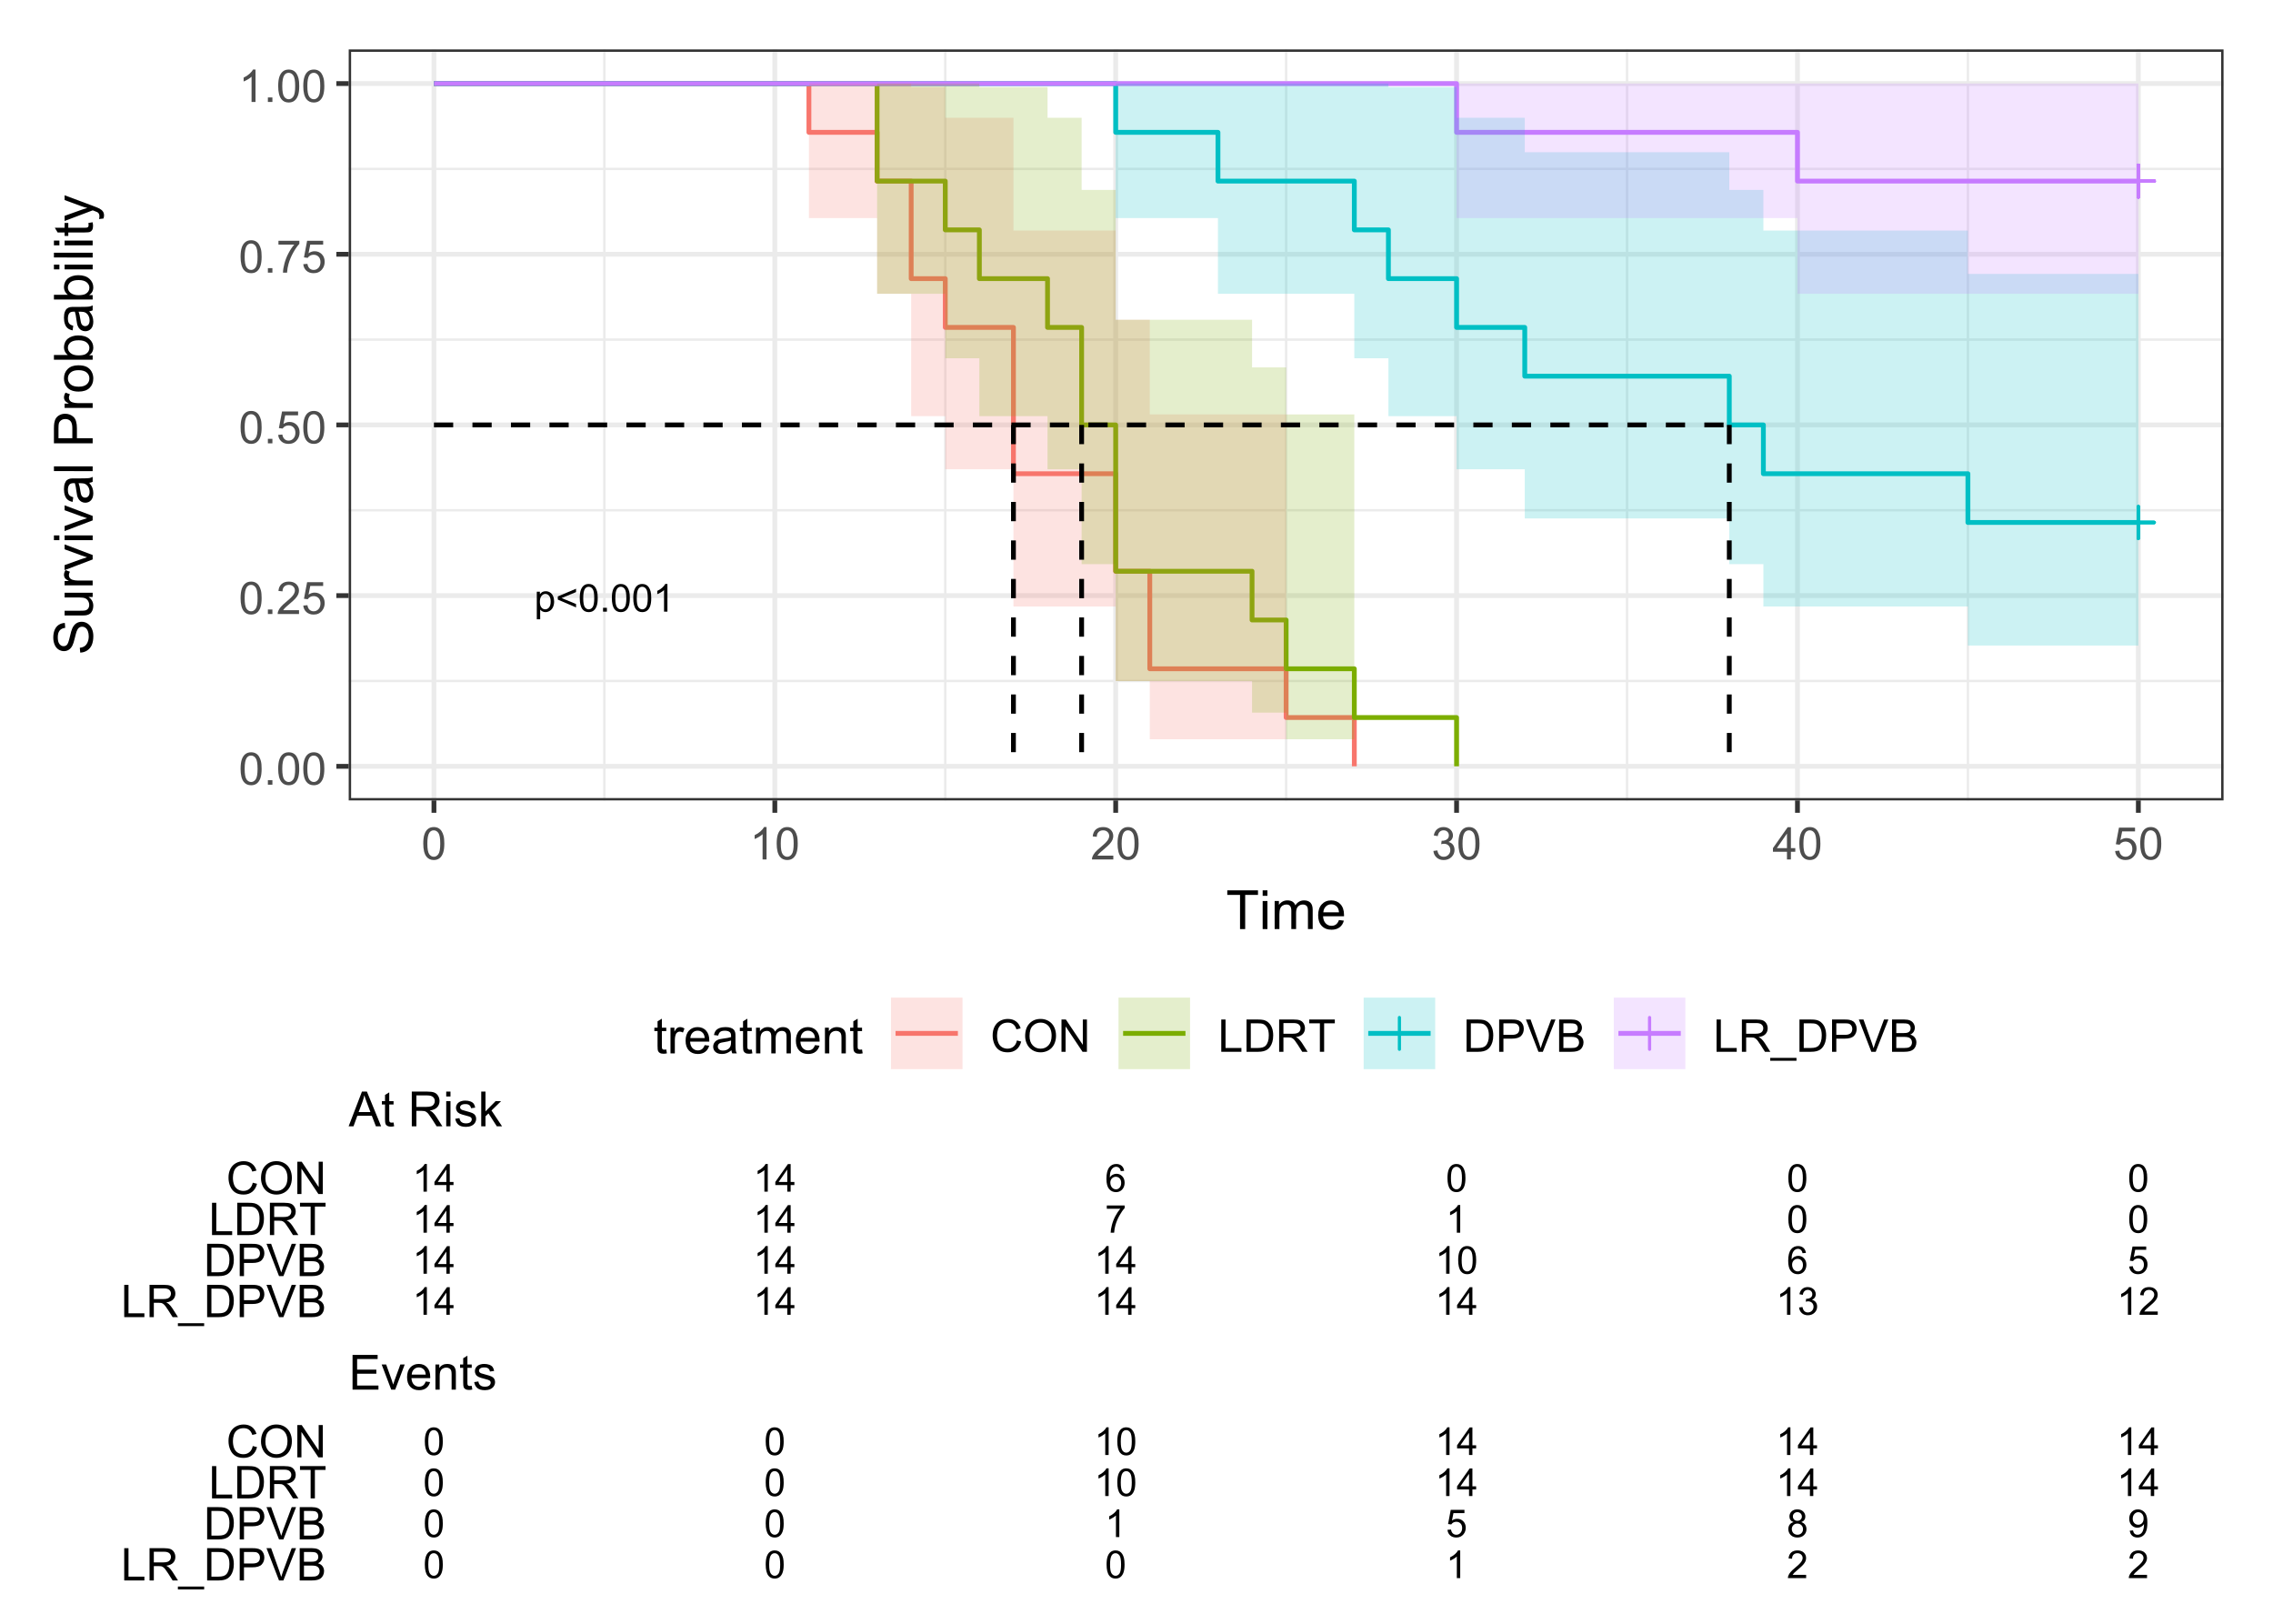 <?xml version="1.0" encoding="UTF-8"?>
<svg xmlns="http://www.w3.org/2000/svg" xmlns:xlink="http://www.w3.org/1999/xlink" width="504" height="360" viewBox="0 0 504 360">
<defs>
<g>
<g id="glyph-0-0">
<path d="M 0.562 1.695 L 0.562 -4.426 L 1.246 -4.426 L 1.246 -3.852 C 1.406 -4.078 1.59 -4.246 1.793 -4.359 C 1.996 -4.469 2.242 -4.527 2.531 -4.527 C 2.906 -4.527 3.242 -4.43 3.531 -4.234 C 3.82 -4.039 4.039 -3.766 4.184 -3.41 C 4.332 -3.059 4.406 -2.668 4.406 -2.246 C 4.406 -1.793 4.324 -1.387 4.16 -1.023 C 4 -0.66 3.762 -0.383 3.453 -0.191 C 3.145 0.004 2.816 0.102 2.477 0.102 C 2.227 0.102 2 0.047 1.801 -0.059 C 1.605 -0.164 1.441 -0.297 1.312 -0.457 L 1.312 1.695 L 0.562 1.695 M 1.242 -2.188 C 1.242 -1.617 1.355 -1.199 1.59 -0.926 C 1.82 -0.652 2.098 -0.516 2.426 -0.516 C 2.758 -0.516 3.043 -0.656 3.281 -0.941 C 3.52 -1.223 3.637 -1.66 3.637 -2.25 C 3.637 -2.816 3.523 -3.238 3.289 -3.52 C 3.059 -3.797 2.781 -3.938 2.461 -3.938 C 2.141 -3.938 1.855 -3.789 1.609 -3.492 C 1.363 -3.191 1.242 -2.758 1.242 -2.188 Z M 1.242 -2.188 "/>
</g>
<g id="glyph-0-1">
<path d="M 0.469 -2.672 L 0.469 -3.371 L 4.516 -5.082 L 4.516 -4.336 L 1.305 -3.016 L 4.516 -1.688 L 4.516 -0.941 Z M 0.469 -2.672 "/>
</g>
<g id="glyph-0-2">
<path d="M 0.355 -3.012 C 0.355 -3.734 0.43 -4.316 0.578 -4.758 C 0.727 -5.199 0.945 -5.539 1.238 -5.777 C 1.531 -6.016 1.902 -6.137 2.348 -6.137 C 2.676 -6.137 2.961 -6.07 3.211 -5.938 C 3.457 -5.805 3.66 -5.613 3.82 -5.367 C 3.984 -5.117 4.109 -4.816 4.203 -4.457 C 4.293 -4.102 4.34 -3.617 4.34 -3.012 C 4.34 -2.297 4.266 -1.719 4.117 -1.277 C 3.969 -0.836 3.75 -0.496 3.457 -0.258 C 3.164 -0.016 2.793 0.105 2.348 0.105 C 1.758 0.105 1.293 -0.105 0.957 -0.531 C 0.555 -1.039 0.355 -1.867 0.355 -3.012 M 1.125 -3.012 C 1.125 -2.012 1.242 -1.344 1.477 -1.012 C 1.711 -0.68 2.004 -0.512 2.348 -0.512 C 2.691 -0.512 2.98 -0.68 3.215 -1.012 C 3.449 -1.348 3.566 -2.012 3.566 -3.012 C 3.566 -4.02 3.449 -4.688 3.215 -5.02 C 2.98 -5.348 2.688 -5.516 2.34 -5.516 C 1.992 -5.516 1.719 -5.367 1.512 -5.078 C 1.254 -4.703 1.125 -4.016 1.125 -3.012 Z M 1.125 -3.012 "/>
</g>
<g id="glyph-0-3">
<path d="M 0.773 0 L 0.773 -0.855 L 1.629 -0.855 L 1.629 0 Z M 0.773 0 "/>
</g>
<g id="glyph-0-4">
<path d="M 3.18 0 L 2.43 0 L 2.43 -4.781 C 2.25 -4.609 2.012 -4.438 1.719 -4.266 C 1.426 -4.09 1.164 -3.961 0.93 -3.875 L 0.93 -4.602 C 1.348 -4.797 1.715 -5.039 2.031 -5.316 C 2.344 -5.598 2.566 -5.871 2.695 -6.137 L 3.18 -6.137 Z M 3.18 0 "/>
</g>
<g id="glyph-0-5">
<path d="M 2.758 0 L 2.758 -1.465 L 0.109 -1.465 L 0.109 -2.152 L 2.898 -6.109 L 3.508 -6.109 L 3.508 -2.152 L 4.336 -2.152 L 4.336 -1.465 L 3.508 -1.465 L 3.508 0 L 2.758 0 M 2.758 -2.152 L 2.758 -4.906 L 0.848 -2.152 Z M 2.758 -2.152 "/>
</g>
<g id="glyph-0-6">
<path d="M 4.246 -4.613 L 3.5 -4.555 C 3.434 -4.852 3.34 -5.062 3.219 -5.199 C 3.016 -5.41 2.766 -5.52 2.469 -5.52 C 2.227 -5.52 2.02 -5.453 1.84 -5.316 C 1.602 -5.145 1.414 -4.895 1.281 -4.562 C 1.145 -4.234 1.074 -3.762 1.066 -3.152 C 1.246 -3.426 1.469 -3.629 1.73 -3.762 C 1.992 -3.898 2.266 -3.965 2.551 -3.965 C 3.051 -3.965 3.477 -3.781 3.828 -3.41 C 4.18 -3.043 4.355 -2.566 4.355 -1.984 C 4.355 -1.602 4.273 -1.242 4.109 -0.914 C 3.941 -0.586 3.715 -0.332 3.426 -0.16 C 3.137 0.016 2.809 0.105 2.441 0.105 C 1.816 0.105 1.309 -0.125 0.914 -0.586 C 0.52 -1.047 0.32 -1.805 0.32 -2.859 C 0.32 -4.039 0.539 -4.898 0.977 -5.434 C 1.355 -5.902 1.867 -6.137 2.512 -6.137 C 2.992 -6.137 3.387 -6 3.695 -5.73 C 4 -5.461 4.188 -5.09 4.246 -4.613 M 1.184 -1.98 C 1.184 -1.723 1.238 -1.473 1.348 -1.238 C 1.457 -1 1.613 -0.82 1.809 -0.699 C 2.008 -0.574 2.215 -0.512 2.43 -0.512 C 2.746 -0.512 3.02 -0.641 3.246 -0.895 C 3.477 -1.152 3.59 -1.5 3.59 -1.938 C 3.59 -2.359 3.477 -2.691 3.25 -2.938 C 3.027 -3.18 2.742 -3.301 2.402 -3.301 C 2.062 -3.301 1.773 -3.18 1.539 -2.938 C 1.301 -2.691 1.184 -2.375 1.184 -1.98 Z M 1.184 -1.98 "/>
</g>
<g id="glyph-0-7">
<path d="M 0.402 -5.309 L 0.402 -6.031 L 4.359 -6.031 L 4.359 -5.449 C 3.969 -5.035 3.586 -4.484 3.203 -3.797 C 2.82 -3.109 2.527 -2.406 2.316 -1.68 C 2.168 -1.168 2.07 -0.609 2.031 0 L 1.258 0 C 1.266 -0.48 1.363 -1.062 1.543 -1.742 C 1.723 -2.422 1.98 -3.078 2.32 -3.711 C 2.656 -4.344 3.016 -4.875 3.398 -5.309 Z M 0.402 -5.309 "/>
</g>
<g id="glyph-0-8">
<path d="M 0.355 -1.602 L 1.141 -1.668 C 1.199 -1.285 1.336 -0.996 1.547 -0.801 C 1.762 -0.609 2.016 -0.512 2.316 -0.512 C 2.68 -0.512 2.984 -0.648 3.234 -0.922 C 3.484 -1.195 3.609 -1.555 3.609 -2.004 C 3.609 -2.434 3.488 -2.77 3.25 -3.016 C 3.008 -3.266 2.695 -3.387 2.305 -3.387 C 2.062 -3.387 1.844 -3.332 1.652 -3.223 C 1.457 -3.113 1.305 -2.973 1.191 -2.797 L 0.488 -2.887 L 1.078 -6.027 L 4.117 -6.027 L 4.117 -5.309 L 1.68 -5.309 L 1.352 -3.668 C 1.719 -3.922 2.102 -4.051 2.504 -4.051 C 3.039 -4.051 3.488 -3.867 3.855 -3.496 C 4.223 -3.129 4.406 -2.652 4.406 -2.07 C 4.406 -1.52 4.246 -1.039 3.922 -0.637 C 3.531 -0.145 2.996 0.105 2.316 0.105 C 1.762 0.105 1.309 -0.051 0.957 -0.363 C 0.605 -0.672 0.402 -1.086 0.355 -1.602 Z M 0.355 -1.602 "/>
</g>
<g id="glyph-0-9">
<path d="M 0.359 -1.613 L 1.109 -1.715 C 1.195 -1.289 1.34 -0.98 1.547 -0.793 C 1.754 -0.605 2.008 -0.512 2.305 -0.512 C 2.656 -0.512 2.957 -0.637 3.199 -0.879 C 3.441 -1.125 3.562 -1.426 3.562 -1.789 C 3.562 -2.133 3.449 -2.418 3.227 -2.641 C 3 -2.863 2.715 -2.977 2.367 -2.977 C 2.227 -2.977 2.051 -2.949 1.84 -2.891 L 1.922 -3.551 C 1.973 -3.547 2.012 -3.543 2.043 -3.543 C 2.363 -3.543 2.648 -3.625 2.906 -3.793 C 3.16 -3.961 3.289 -4.215 3.289 -4.562 C 3.289 -4.84 3.195 -5.066 3.008 -5.246 C 2.824 -5.43 2.582 -5.52 2.289 -5.52 C 1.996 -5.52 1.754 -5.426 1.559 -5.242 C 1.363 -5.059 1.238 -4.785 1.184 -4.418 L 0.434 -4.551 C 0.523 -5.055 0.734 -5.445 1.059 -5.719 C 1.383 -5.996 1.789 -6.137 2.273 -6.137 C 2.605 -6.137 2.91 -6.062 3.191 -5.922 C 3.473 -5.777 3.688 -5.582 3.836 -5.336 C 3.984 -5.086 4.059 -4.824 4.059 -4.547 C 4.059 -4.281 3.988 -4.043 3.848 -3.824 C 3.707 -3.609 3.496 -3.438 3.219 -3.309 C 3.578 -3.227 3.859 -3.055 4.059 -2.789 C 4.258 -2.527 4.359 -2.199 4.359 -1.805 C 4.359 -1.27 4.164 -0.82 3.777 -0.449 C 3.387 -0.078 2.895 0.109 2.301 0.109 C 1.766 0.109 1.32 -0.051 0.965 -0.371 C 0.609 -0.691 0.41 -1.105 0.359 -1.613 Z M 0.359 -1.613 "/>
</g>
<g id="glyph-0-10">
<path d="M 4.297 -0.723 L 4.297 0 L 0.258 0 C 0.254 -0.18 0.281 -0.355 0.348 -0.52 C 0.449 -0.797 0.613 -1.066 0.84 -1.332 C 1.066 -1.602 1.395 -1.91 1.82 -2.258 C 2.484 -2.805 2.934 -3.234 3.168 -3.555 C 3.402 -3.871 3.52 -4.172 3.52 -4.457 C 3.52 -4.754 3.41 -5.004 3.199 -5.207 C 2.984 -5.41 2.711 -5.516 2.367 -5.516 C 2.008 -5.516 1.719 -5.406 1.5 -5.188 C 1.285 -4.973 1.176 -4.672 1.172 -4.289 L 0.398 -4.367 C 0.453 -4.941 0.652 -5.383 0.996 -5.684 C 1.34 -5.984 1.805 -6.137 2.383 -6.137 C 2.969 -6.137 3.434 -5.973 3.777 -5.648 C 4.117 -5.324 4.289 -4.918 4.289 -4.438 C 4.289 -4.195 4.238 -3.953 4.141 -3.719 C 4.039 -3.48 3.871 -3.234 3.641 -2.973 C 3.41 -2.711 3.023 -2.352 2.484 -1.895 C 2.035 -1.52 1.746 -1.262 1.617 -1.129 C 1.488 -0.992 1.383 -0.855 1.301 -0.723 Z M 4.297 -0.723 "/>
</g>
<g id="glyph-0-11">
<path d="M 1.508 -3.312 C 1.199 -3.426 0.969 -3.59 0.816 -3.801 C 0.668 -4.012 0.594 -4.266 0.594 -4.559 C 0.594 -5.004 0.75 -5.379 1.07 -5.68 C 1.391 -5.984 1.816 -6.137 2.348 -6.137 C 2.879 -6.137 3.309 -5.98 3.633 -5.672 C 3.961 -5.359 4.121 -4.984 4.121 -4.539 C 4.121 -4.254 4.047 -4.008 3.898 -3.801 C 3.75 -3.59 3.523 -3.426 3.223 -3.312 C 3.598 -3.191 3.883 -2.992 4.078 -2.723 C 4.273 -2.449 4.371 -2.125 4.371 -1.746 C 4.371 -1.223 4.188 -0.785 3.816 -0.43 C 3.449 -0.074 2.961 0.105 2.359 0.105 C 1.758 0.105 1.27 -0.074 0.898 -0.43 C 0.531 -0.789 0.348 -1.234 0.348 -1.766 C 0.348 -2.164 0.445 -2.496 0.648 -2.766 C 0.848 -3.035 1.137 -3.215 1.508 -3.312 M 1.359 -4.586 C 1.359 -4.297 1.453 -4.059 1.637 -3.875 C 1.824 -3.691 2.066 -3.602 2.363 -3.602 C 2.652 -3.602 2.891 -3.691 3.074 -3.875 C 3.258 -4.055 3.352 -4.277 3.352 -4.543 C 3.352 -4.816 3.254 -5.051 3.066 -5.238 C 2.875 -5.426 2.637 -5.52 2.355 -5.52 C 2.07 -5.52 1.832 -5.426 1.641 -5.242 C 1.453 -5.059 1.359 -4.84 1.359 -4.586 M 1.117 -1.762 C 1.117 -1.551 1.168 -1.344 1.27 -1.141 C 1.371 -0.941 1.52 -0.785 1.723 -0.676 C 1.922 -0.566 2.137 -0.512 2.367 -0.512 C 2.727 -0.512 3.023 -0.629 3.254 -0.859 C 3.488 -1.09 3.605 -1.383 3.605 -1.738 C 3.605 -2.098 3.484 -2.398 3.246 -2.633 C 3.004 -2.871 2.703 -2.988 2.344 -2.988 C 1.988 -2.988 1.695 -2.871 1.465 -2.637 C 1.234 -2.406 1.117 -2.113 1.117 -1.762 Z M 1.117 -1.762 "/>
</g>
<g id="glyph-0-12">
<path d="M 0.469 -1.414 L 1.188 -1.48 C 1.25 -1.141 1.367 -0.895 1.539 -0.742 C 1.711 -0.59 1.93 -0.512 2.199 -0.512 C 2.43 -0.512 2.633 -0.566 2.809 -0.672 C 2.98 -0.777 3.125 -0.918 3.234 -1.094 C 3.344 -1.27 3.438 -1.508 3.512 -1.809 C 3.59 -2.109 3.625 -2.414 3.625 -2.727 C 3.625 -2.758 3.625 -2.809 3.621 -2.875 C 3.473 -2.637 3.266 -2.441 3.008 -2.293 C 2.746 -2.145 2.465 -2.07 2.164 -2.07 C 1.656 -2.07 1.23 -2.254 0.879 -2.621 C 0.531 -2.988 0.355 -3.473 0.355 -4.07 C 0.355 -4.691 0.535 -5.191 0.902 -5.566 C 1.27 -5.945 1.727 -6.137 2.277 -6.137 C 2.672 -6.137 3.035 -6.027 3.367 -5.812 C 3.695 -5.602 3.945 -5.297 4.117 -4.898 C 4.285 -4.504 4.371 -3.93 4.371 -3.18 C 4.371 -2.398 4.289 -1.777 4.117 -1.316 C 3.949 -0.852 3.695 -0.5 3.363 -0.258 C 3.027 -0.016 2.633 0.105 2.184 0.105 C 1.707 0.105 1.316 -0.027 1.012 -0.293 C 0.711 -0.559 0.527 -0.934 0.469 -1.414 M 3.539 -4.109 C 3.539 -4.539 3.426 -4.883 3.195 -5.137 C 2.965 -5.387 2.691 -5.516 2.367 -5.516 C 2.035 -5.516 1.742 -5.379 1.496 -5.105 C 1.25 -4.832 1.125 -4.48 1.125 -4.047 C 1.125 -3.656 1.242 -3.344 1.477 -3.098 C 1.711 -2.855 2.004 -2.734 2.348 -2.734 C 2.695 -2.734 2.98 -2.855 3.203 -3.098 C 3.426 -3.344 3.539 -3.68 3.539 -4.109 Z M 3.539 -4.109 "/>
</g>
<g id="glyph-1-0">
<path d="M 0.414 -3.531 C 0.414 -4.375 0.504 -5.059 0.676 -5.574 C 0.852 -6.09 1.109 -6.488 1.453 -6.766 C 1.797 -7.047 2.227 -7.188 2.75 -7.188 C 3.133 -7.188 3.469 -7.109 3.758 -6.957 C 4.051 -6.801 4.289 -6.578 4.477 -6.285 C 4.668 -5.996 4.812 -5.641 4.922 -5.223 C 5.031 -4.805 5.082 -4.238 5.082 -3.531 C 5.082 -2.691 4.996 -2.012 4.824 -1.496 C 4.652 -0.98 4.395 -0.582 4.051 -0.301 C 3.707 -0.02 3.273 0.121 2.75 0.121 C 2.059 0.121 1.516 -0.125 1.125 -0.621 C 0.652 -1.215 0.414 -2.188 0.414 -3.531 M 1.32 -3.531 C 1.32 -2.355 1.457 -1.574 1.73 -1.184 C 2.008 -0.797 2.344 -0.602 2.75 -0.602 C 3.152 -0.602 3.492 -0.797 3.766 -1.188 C 4.043 -1.578 4.18 -2.359 4.18 -3.531 C 4.18 -4.707 4.043 -5.492 3.766 -5.879 C 3.492 -6.266 3.148 -6.461 2.738 -6.461 C 2.336 -6.461 2.012 -6.289 1.773 -5.945 C 1.469 -5.512 1.32 -4.707 1.32 -3.531 Z M 1.32 -3.531 "/>
</g>
<g id="glyph-1-1">
<path d="M 0.906 0 L 0.906 -1 L 1.91 -1 L 1.91 0 Z M 0.906 0 "/>
</g>
<g id="glyph-1-2">
<path d="M 5.035 -0.844 L 5.035 0 L 0.305 0 C 0.297 -0.211 0.332 -0.414 0.406 -0.609 C 0.527 -0.934 0.719 -1.25 0.984 -1.562 C 1.25 -1.875 1.633 -2.234 2.133 -2.648 C 2.91 -3.285 3.438 -3.789 3.711 -4.164 C 3.984 -4.535 4.121 -4.887 4.121 -5.219 C 4.121 -5.566 3.996 -5.863 3.746 -6.102 C 3.5 -6.34 3.172 -6.461 2.773 -6.461 C 2.352 -6.461 2.012 -6.332 1.758 -6.078 C 1.504 -5.824 1.375 -5.473 1.371 -5.023 L 0.469 -5.117 C 0.531 -5.789 0.762 -6.305 1.168 -6.656 C 1.57 -7.012 2.113 -7.188 2.793 -7.188 C 3.48 -7.188 4.023 -6.996 4.422 -6.617 C 4.824 -6.234 5.023 -5.762 5.023 -5.199 C 5.023 -4.914 4.965 -4.633 4.848 -4.355 C 4.73 -4.078 4.535 -3.789 4.266 -3.48 C 3.992 -3.176 3.543 -2.754 2.91 -2.223 C 2.383 -1.777 2.043 -1.48 1.895 -1.32 C 1.746 -1.164 1.621 -1.004 1.523 -0.844 Z M 5.035 -0.844 "/>
</g>
<g id="glyph-1-3">
<path d="M 0.414 -1.875 L 1.336 -1.953 C 1.406 -1.504 1.566 -1.168 1.812 -0.941 C 2.062 -0.715 2.363 -0.602 2.715 -0.602 C 3.137 -0.602 3.496 -0.762 3.789 -1.078 C 4.082 -1.398 4.227 -1.82 4.227 -2.348 C 4.227 -2.852 4.086 -3.246 3.805 -3.535 C 3.523 -3.824 3.156 -3.969 2.699 -3.969 C 2.418 -3.969 2.16 -3.906 1.934 -3.777 C 1.707 -3.648 1.527 -3.48 1.398 -3.277 L 0.57 -3.383 L 1.266 -7.062 L 4.824 -7.062 L 4.824 -6.219 L 1.969 -6.219 L 1.582 -4.297 C 2.012 -4.598 2.461 -4.746 2.934 -4.746 C 3.559 -4.746 4.086 -4.531 4.516 -4.098 C 4.945 -3.664 5.16 -3.105 5.16 -2.426 C 5.16 -1.777 4.973 -1.219 4.594 -0.746 C 4.137 -0.168 3.508 0.121 2.715 0.121 C 2.062 0.121 1.531 -0.059 1.121 -0.426 C 0.707 -0.789 0.473 -1.273 0.414 -1.875 Z M 0.414 -1.875 "/>
</g>
<g id="glyph-1-4">
<path d="M 0.473 -6.219 L 0.473 -7.066 L 5.109 -7.066 L 5.109 -6.383 C 4.652 -5.898 4.199 -5.254 3.754 -4.449 C 3.305 -3.645 2.961 -2.816 2.715 -1.969 C 2.539 -1.367 2.426 -0.711 2.379 0 L 1.477 0 C 1.484 -0.562 1.594 -1.242 1.805 -2.039 C 2.02 -2.84 2.32 -3.609 2.719 -4.348 C 3.113 -5.09 3.535 -5.711 3.98 -6.219 Z M 0.473 -6.219 "/>
</g>
<g id="glyph-1-5">
<path d="M 3.727 0 L 2.848 0 L 2.848 -5.602 C 2.637 -5.398 2.359 -5.195 2.016 -4.996 C 1.672 -4.793 1.363 -4.641 1.09 -4.539 L 1.09 -5.391 C 1.582 -5.621 2.012 -5.902 2.379 -6.23 C 2.746 -6.559 3.008 -6.879 3.16 -7.188 L 3.727 -7.188 Z M 3.727 0 "/>
</g>
<g id="glyph-1-6">
<path d="M 0.422 -1.891 L 1.297 -2.008 C 1.398 -1.508 1.57 -1.148 1.812 -0.93 C 2.055 -0.711 2.352 -0.602 2.699 -0.602 C 3.113 -0.602 3.461 -0.742 3.746 -1.031 C 4.031 -1.316 4.176 -1.672 4.176 -2.094 C 4.176 -2.5 4.043 -2.832 3.781 -3.094 C 3.516 -3.355 3.18 -3.484 2.773 -3.484 C 2.609 -3.484 2.402 -3.453 2.152 -3.391 L 2.25 -4.16 C 2.309 -4.152 2.355 -4.148 2.391 -4.148 C 2.766 -4.148 3.105 -4.25 3.402 -4.445 C 3.703 -4.641 3.852 -4.941 3.852 -5.348 C 3.852 -5.668 3.742 -5.938 3.523 -6.148 C 3.309 -6.359 3.027 -6.465 2.68 -6.465 C 2.34 -6.465 2.055 -6.359 1.828 -6.141 C 1.598 -5.93 1.453 -5.605 1.387 -5.176 L 0.508 -5.332 C 0.617 -5.922 0.859 -6.379 1.242 -6.703 C 1.621 -7.027 2.094 -7.188 2.66 -7.188 C 3.051 -7.188 3.41 -7.105 3.742 -6.938 C 4.07 -6.77 4.32 -6.539 4.496 -6.25 C 4.668 -5.961 4.758 -5.652 4.758 -5.328 C 4.758 -5.02 4.672 -4.734 4.508 -4.484 C 4.34 -4.227 4.094 -4.027 3.77 -3.875 C 4.191 -3.781 4.523 -3.578 4.758 -3.27 C 4.992 -2.961 5.109 -2.578 5.109 -2.113 C 5.109 -1.488 4.879 -0.961 4.422 -0.523 C 3.969 -0.09 3.391 0.125 2.695 0.125 C 2.066 0.125 1.547 -0.059 1.129 -0.434 C 0.715 -0.809 0.477 -1.293 0.422 -1.891 Z M 0.422 -1.891 "/>
</g>
<g id="glyph-1-7">
<path d="M 3.234 0 L 3.234 -1.715 L 0.125 -1.715 L 0.125 -2.52 L 3.395 -7.156 L 4.109 -7.156 L 4.109 -2.52 L 5.078 -2.52 L 5.078 -1.715 L 4.109 -1.715 L 4.109 0 L 3.234 0 M 3.234 -2.52 L 3.234 -5.746 L 0.992 -2.52 Z M 3.234 -2.52 "/>
</g>
<g id="glyph-1-8">
<path d="M 5.879 -2.508 L 6.828 -2.27 C 6.629 -1.492 6.27 -0.898 5.754 -0.492 C 5.238 -0.082 4.609 0.121 3.863 0.121 C 3.09 0.121 2.465 -0.035 1.98 -0.348 C 1.496 -0.664 1.129 -1.117 0.875 -1.715 C 0.625 -2.309 0.496 -2.949 0.5 -3.633 C 0.496 -4.379 0.641 -5.027 0.926 -5.582 C 1.211 -6.137 1.617 -6.559 2.141 -6.848 C 2.668 -7.137 3.246 -7.281 3.875 -7.281 C 4.594 -7.281 5.195 -7.098 5.684 -6.734 C 6.172 -6.367 6.512 -5.855 6.703 -5.195 L 5.773 -4.977 C 5.605 -5.496 5.363 -5.875 5.047 -6.113 C 4.734 -6.352 4.336 -6.469 3.859 -6.469 C 3.309 -6.469 2.848 -6.336 2.477 -6.074 C 2.109 -5.812 1.848 -5.457 1.699 -5.012 C 1.551 -4.566 1.477 -4.109 1.477 -3.637 C 1.477 -3.027 1.562 -2.496 1.742 -2.043 C 1.918 -1.59 2.195 -1.25 2.57 -1.023 C 2.941 -0.801 3.348 -0.688 3.785 -0.688 C 4.316 -0.688 4.766 -0.84 5.133 -1.148 C 5.5 -1.453 5.75 -1.906 5.879 -2.508 Z M 5.879 -2.508 "/>
</g>
<g id="glyph-1-9">
<path d="M 0.484 -3.484 C 0.484 -4.676 0.801 -5.605 1.441 -6.277 C 2.078 -6.949 2.902 -7.285 3.91 -7.285 C 4.57 -7.285 5.168 -7.129 5.699 -6.812 C 6.23 -6.496 6.633 -6.055 6.91 -5.492 C 7.191 -4.926 7.328 -4.285 7.328 -3.57 C 7.328 -2.844 7.184 -2.195 6.891 -1.621 C 6.598 -1.047 6.18 -0.613 5.645 -0.32 C 5.109 -0.023 4.527 0.121 3.906 0.121 C 3.234 0.121 2.629 -0.039 2.102 -0.367 C 1.57 -0.691 1.168 -1.137 0.895 -1.699 C 0.621 -2.262 0.484 -2.859 0.484 -3.484 M 1.461 -3.473 C 1.461 -2.609 1.691 -1.93 2.156 -1.434 C 2.621 -0.938 3.203 -0.688 3.902 -0.688 C 4.613 -0.688 5.199 -0.938 5.66 -1.441 C 6.121 -1.941 6.352 -2.652 6.352 -3.574 C 6.352 -4.156 6.254 -4.664 6.059 -5.102 C 5.859 -5.535 5.57 -5.871 5.191 -6.109 C 4.812 -6.352 4.387 -6.469 3.914 -6.469 C 3.246 -6.469 2.668 -6.238 2.184 -5.777 C 1.703 -5.316 1.461 -4.551 1.461 -3.473 Z M 1.461 -3.473 "/>
</g>
<g id="glyph-1-10">
<path d="M 0.762 0 L 0.762 -7.156 L 1.734 -7.156 L 5.492 -1.539 L 5.492 -7.156 L 6.402 -7.156 L 6.402 0 L 5.43 0 L 1.672 -5.625 L 1.672 0 Z M 0.762 0 "/>
</g>
<g id="glyph-1-11">
<path d="M 0.734 0 L 0.734 -7.156 L 1.68 -7.156 L 1.68 -0.844 L 5.203 -0.844 L 5.203 0 Z M 0.734 0 "/>
</g>
<g id="glyph-1-12">
<path d="M 0.773 0 L 0.773 -7.156 L 3.238 -7.156 C 3.793 -7.156 4.219 -7.125 4.512 -7.055 C 4.922 -6.961 5.273 -6.789 5.562 -6.543 C 5.938 -6.223 6.223 -5.816 6.41 -5.32 C 6.598 -4.824 6.688 -4.258 6.688 -3.617 C 6.688 -3.074 6.625 -2.594 6.5 -2.172 C 6.371 -1.754 6.211 -1.406 6.012 -1.129 C 5.812 -0.855 5.594 -0.641 5.359 -0.48 C 5.121 -0.324 4.84 -0.203 4.504 -0.121 C 4.172 -0.039 3.789 0 3.355 0 L 0.773 0 M 1.719 -0.844 L 3.246 -0.844 C 3.719 -0.844 4.09 -0.891 4.359 -0.977 C 4.625 -1.062 4.84 -1.188 5 -1.348 C 5.227 -1.57 5.398 -1.875 5.523 -2.254 C 5.648 -2.633 5.711 -3.094 5.711 -3.633 C 5.711 -4.383 5.59 -4.957 5.344 -5.359 C 5.098 -5.762 4.801 -6.031 4.449 -6.168 C 4.195 -6.266 3.785 -6.312 3.223 -6.312 L 1.719 -6.312 Z M 1.719 -0.844 "/>
</g>
<g id="glyph-1-13">
<path d="M 0.785 0 L 0.785 -7.156 L 3.961 -7.156 C 4.598 -7.156 5.082 -7.094 5.414 -6.965 C 5.746 -6.836 6.012 -6.609 6.211 -6.285 C 6.41 -5.957 6.508 -5.598 6.508 -5.203 C 6.508 -4.695 6.344 -4.27 6.016 -3.922 C 5.688 -3.574 5.18 -3.352 4.492 -3.258 C 4.742 -3.137 4.934 -3.016 5.062 -2.898 C 5.34 -2.648 5.602 -2.328 5.852 -1.949 L 7.094 0 L 5.902 0 L 4.957 -1.488 C 4.68 -1.918 4.453 -2.246 4.273 -2.477 C 4.094 -2.703 3.934 -2.863 3.793 -2.953 C 3.648 -3.047 3.508 -3.109 3.359 -3.145 C 3.25 -3.168 3.078 -3.18 2.832 -3.18 L 1.734 -3.18 L 1.734 0 L 0.785 0 M 1.734 -4 L 3.77 -4 C 4.203 -4 4.539 -4.043 4.785 -4.133 C 5.031 -4.223 5.215 -4.367 5.344 -4.562 C 5.469 -4.762 5.531 -4.973 5.531 -5.203 C 5.531 -5.543 5.41 -5.82 5.164 -6.039 C 4.918 -6.258 4.531 -6.367 4 -6.367 L 1.734 -6.367 Z M 1.734 -4 "/>
</g>
<g id="glyph-1-14">
<path d="M 2.594 0 L 2.594 -6.312 L 0.234 -6.312 L 0.234 -7.156 L 5.906 -7.156 L 5.906 -6.312 L 3.539 -6.312 L 3.539 0 Z M 2.594 0 "/>
</g>
<g id="glyph-1-15">
<path d="M 0.773 0 L 0.773 -7.156 L 3.473 -7.156 C 3.945 -7.156 4.309 -7.137 4.562 -7.09 C 4.914 -7.031 5.207 -6.918 5.445 -6.754 C 5.684 -6.59 5.875 -6.359 6.02 -6.062 C 6.164 -5.77 6.234 -5.441 6.234 -5.086 C 6.234 -4.48 6.043 -3.965 5.656 -3.543 C 5.266 -3.121 4.566 -2.91 3.555 -2.91 L 1.719 -2.91 L 1.719 0 L 0.773 0 M 1.719 -3.754 L 3.57 -3.754 C 4.18 -3.754 4.617 -3.867 4.875 -4.098 C 5.129 -4.324 5.258 -4.645 5.258 -5.059 C 5.258 -5.359 5.184 -5.613 5.031 -5.828 C 4.879 -6.039 4.68 -6.18 4.434 -6.25 C 4.273 -6.293 3.98 -6.312 3.551 -6.312 L 1.719 -6.312 Z M 1.719 -3.754 "/>
</g>
<g id="glyph-1-16">
<path d="M 2.816 0 L 0.043 -7.156 L 1.07 -7.156 L 2.93 -1.957 C 3.078 -1.543 3.203 -1.152 3.305 -0.785 C 3.418 -1.176 3.547 -1.566 3.691 -1.957 L 5.625 -7.156 L 6.594 -7.156 L 3.789 0 Z M 2.816 0 "/>
</g>
<g id="glyph-1-17">
<path d="M 0.734 0 L 0.734 -7.156 L 3.418 -7.156 C 3.965 -7.156 4.402 -7.086 4.734 -6.941 C 5.062 -6.797 5.324 -6.574 5.512 -6.273 C 5.699 -5.973 5.789 -5.656 5.789 -5.328 C 5.789 -5.02 5.707 -4.734 5.543 -4.461 C 5.375 -4.191 5.125 -3.973 4.789 -3.809 C 5.223 -3.68 5.555 -3.465 5.789 -3.16 C 6.02 -2.852 6.137 -2.492 6.137 -2.074 C 6.137 -1.738 6.066 -1.43 5.926 -1.141 C 5.785 -0.852 5.609 -0.629 5.398 -0.473 C 5.191 -0.316 4.93 -0.199 4.617 -0.121 C 4.301 -0.039 3.918 0 3.461 0 L 0.734 0 M 1.68 -4.148 L 3.227 -4.148 C 3.648 -4.148 3.949 -4.18 4.133 -4.234 C 4.371 -4.305 4.555 -4.422 4.676 -4.59 C 4.797 -4.758 4.859 -4.965 4.859 -5.215 C 4.859 -5.453 4.801 -5.66 4.688 -5.844 C 4.574 -6.023 4.41 -6.148 4.199 -6.215 C 3.988 -6.281 3.625 -6.312 3.109 -6.312 L 1.68 -6.312 L 1.68 -4.148 M 1.68 -0.844 L 3.461 -0.844 C 3.77 -0.844 3.984 -0.855 4.105 -0.879 C 4.324 -0.918 4.508 -0.984 4.652 -1.074 C 4.801 -1.164 4.922 -1.297 5.016 -1.473 C 5.109 -1.645 5.156 -1.848 5.156 -2.074 C 5.156 -2.344 5.086 -2.574 4.953 -2.77 C 4.812 -2.969 4.625 -3.105 4.383 -3.188 C 4.141 -3.266 3.789 -3.305 3.336 -3.305 L 1.68 -3.305 Z M 1.68 -0.844 "/>
</g>
<g id="glyph-1-18">
<path d="M -0.152 1.988 L -0.152 1.352 L 5.672 1.352 L 5.672 1.988 Z M -0.152 1.988 "/>
</g>
<g id="glyph-2-0">
<path d="M 3.109 0 L 3.109 -7.578 L 0.281 -7.578 L 0.281 -8.59 L 7.09 -8.59 L 7.09 -7.578 L 4.25 -7.578 L 4.25 0 Z M 3.109 0 "/>
</g>
<g id="glyph-2-1">
<path d="M 0.797 -7.375 L 0.797 -8.59 L 1.852 -8.59 L 1.852 -7.375 L 0.797 -7.375 M 0.797 0 L 0.797 -6.223 L 1.852 -6.223 L 1.852 0 Z M 0.797 0 "/>
</g>
<g id="glyph-2-2">
<path d="M 0.789 0 L 0.789 -6.223 L 1.734 -6.223 L 1.734 -5.352 C 1.93 -5.656 2.188 -5.898 2.516 -6.086 C 2.836 -6.27 3.207 -6.363 3.621 -6.363 C 4.082 -6.363 4.461 -6.266 4.754 -6.078 C 5.051 -5.883 5.258 -5.617 5.379 -5.273 C 5.871 -6 6.512 -6.363 7.301 -6.363 C 7.918 -6.363 8.391 -6.191 8.727 -5.852 C 9.055 -5.508 9.223 -4.98 9.223 -4.273 L 9.223 0 L 8.172 0 L 8.172 -3.922 C 8.172 -4.34 8.141 -4.645 8.07 -4.832 C 8.004 -5.016 7.879 -5.164 7.699 -5.281 C 7.52 -5.391 7.309 -5.449 7.066 -5.449 C 6.629 -5.449 6.266 -5.305 5.977 -5.012 C 5.688 -4.723 5.543 -4.254 5.543 -3.617 L 5.543 0 L 4.488 0 L 4.488 -4.043 C 4.488 -4.512 4.402 -4.863 4.23 -5.098 C 4.059 -5.332 3.777 -5.449 3.387 -5.449 C 3.09 -5.449 2.816 -5.371 2.562 -5.215 C 2.312 -5.059 2.129 -4.828 2.016 -4.531 C 1.902 -4.227 1.844 -3.793 1.844 -3.227 L 1.844 0 Z M 0.789 0 "/>
</g>
<g id="glyph-2-3">
<path d="M 5.051 -2.004 L 6.141 -1.867 C 5.969 -1.23 5.648 -0.738 5.188 -0.387 C 4.719 -0.035 4.125 0.141 3.406 0.141 C 2.492 0.141 1.773 -0.141 1.238 -0.699 C 0.707 -1.262 0.438 -2.047 0.438 -3.059 C 0.438 -4.105 0.711 -4.918 1.25 -5.496 C 1.789 -6.074 2.484 -6.363 3.344 -6.363 C 4.18 -6.363 4.859 -6.078 5.383 -5.516 C 5.914 -4.945 6.176 -4.148 6.176 -3.125 C 6.176 -3.059 6.172 -2.965 6.172 -2.844 L 1.531 -2.844 C 1.566 -2.156 1.762 -1.633 2.109 -1.273 C 2.457 -0.906 2.891 -0.727 3.41 -0.727 C 3.797 -0.727 4.125 -0.828 4.398 -1.031 C 4.672 -1.234 4.891 -1.559 5.051 -2.004 M 1.586 -3.711 L 5.062 -3.711 C 5.016 -4.23 4.883 -4.625 4.664 -4.887 C 4.328 -5.293 3.891 -5.496 3.359 -5.496 C 2.871 -5.496 2.465 -5.332 2.137 -5.008 C 1.805 -4.684 1.625 -4.25 1.586 -3.711 Z M 1.586 -3.711 "/>
</g>
<g id="glyph-3-0">
<path d="M -2.758 -0.539 L -2.852 -1.613 C -2.422 -1.66 -2.07 -1.781 -1.797 -1.965 C -1.52 -2.152 -1.297 -2.438 -1.129 -2.828 C -0.957 -3.219 -0.871 -3.66 -0.871 -4.148 C -0.871 -4.582 -0.938 -4.965 -1.066 -5.297 C -1.195 -5.629 -1.371 -5.875 -1.598 -6.039 C -1.82 -6.199 -2.066 -6.281 -2.332 -6.281 C -2.602 -6.281 -2.836 -6.203 -3.039 -6.047 C -3.238 -5.891 -3.406 -5.633 -3.543 -5.273 C -3.633 -5.043 -3.773 -4.531 -3.965 -3.746 C -4.152 -2.953 -4.332 -2.402 -4.5 -2.086 C -4.715 -1.676 -4.98 -1.371 -5.301 -1.168 C -5.617 -0.969 -5.973 -0.867 -6.367 -0.867 C -6.805 -0.867 -7.207 -0.992 -7.586 -1.238 C -7.961 -1.484 -8.246 -1.84 -8.445 -2.316 C -8.637 -2.785 -8.734 -3.312 -8.734 -3.891 C -8.734 -4.527 -8.633 -5.09 -8.43 -5.574 C -8.223 -6.062 -7.922 -6.434 -7.523 -6.699 C -7.125 -6.957 -6.672 -7.098 -6.172 -7.117 L -6.086 -6.031 C -6.629 -5.969 -7.039 -5.773 -7.32 -5.434 C -7.594 -5.098 -7.734 -4.598 -7.734 -3.938 C -7.734 -3.25 -7.609 -2.75 -7.355 -2.434 C -7.105 -2.121 -6.801 -1.965 -6.445 -1.965 C -6.137 -1.965 -5.883 -2.074 -5.684 -2.297 C -5.484 -2.516 -5.281 -3.086 -5.07 -4.012 C -4.863 -4.934 -4.68 -5.566 -4.523 -5.914 C -4.293 -6.41 -4 -6.781 -3.648 -7.02 C -3.293 -7.258 -2.887 -7.375 -2.426 -7.375 C -1.969 -7.375 -1.539 -7.246 -1.133 -6.984 C -0.73 -6.723 -0.414 -6.348 -0.191 -5.855 C 0.035 -5.367 0.148 -4.812 0.148 -4.203 C 0.148 -3.422 0.031 -2.773 -0.191 -2.246 C -0.418 -1.723 -0.762 -1.309 -1.215 -1.012 C -1.672 -0.711 -2.188 -0.555 -2.758 -0.539 Z M -2.758 -0.539 "/>
</g>
<g id="glyph-3-1">
<path d="M 0 -4.867 L -0.914 -4.867 C -0.211 -4.383 0.141 -3.727 0.141 -2.895 C 0.141 -2.527 0.07 -2.184 -0.07 -1.867 C -0.211 -1.547 -0.387 -1.312 -0.602 -1.156 C -0.812 -1.004 -1.074 -0.895 -1.383 -0.832 C -1.59 -0.789 -1.918 -0.77 -2.367 -0.77 L -6.223 -0.77 L -6.223 -1.824 L -2.773 -1.824 C -2.219 -1.824 -1.848 -1.844 -1.656 -1.887 C -1.379 -1.953 -1.164 -2.094 -1.004 -2.309 C -0.848 -2.523 -0.766 -2.789 -0.766 -3.105 C -0.766 -3.422 -0.848 -3.719 -1.012 -3.996 C -1.172 -4.273 -1.395 -4.469 -1.672 -4.586 C -1.953 -4.699 -2.355 -4.758 -2.887 -4.758 L -6.223 -4.758 L -6.223 -5.812 L 0 -5.812 Z M 0 -4.867 "/>
</g>
<g id="glyph-3-2">
<path d="M 0 -0.781 L -6.223 -0.781 L -6.223 -1.73 L -5.281 -1.73 C -5.719 -1.969 -6.012 -2.195 -6.152 -2.398 C -6.293 -2.605 -6.363 -2.828 -6.363 -3.078 C -6.363 -3.43 -6.25 -3.793 -6.023 -4.16 L -5.047 -3.797 C -5.195 -3.539 -5.273 -3.281 -5.273 -3.023 C -5.273 -2.793 -5.203 -2.586 -5.066 -2.402 C -4.926 -2.219 -4.734 -2.086 -4.488 -2.012 C -4.113 -1.895 -3.703 -1.836 -3.258 -1.836 L 0 -1.836 Z M 0 -0.781 "/>
</g>
<g id="glyph-3-3">
<path d="M 0 -2.52 L -6.223 -0.152 L -6.223 -1.266 L -2.496 -2.602 C -2.094 -2.746 -1.676 -2.879 -1.242 -3 C -1.57 -3.094 -1.965 -3.223 -2.426 -3.391 L -6.223 -4.773 L -6.223 -5.859 L 0 -3.504 Z M 0 -2.52 "/>
</g>
<g id="glyph-3-4">
<path d="M -7.375 -0.797 L -8.59 -0.797 L -8.59 -1.852 L -7.375 -1.852 L -7.375 -0.797 M 0 -0.797 L -6.223 -0.797 L -6.223 -1.852 L 0 -1.852 Z M 0 -0.797 "/>
</g>
<g id="glyph-3-5">
<path d="M -0.766 -4.852 C -0.434 -4.461 -0.199 -4.086 -0.062 -3.723 C 0.07 -3.363 0.141 -2.973 0.141 -2.562 C 0.141 -1.875 -0.027 -1.352 -0.359 -0.984 C -0.695 -0.617 -1.121 -0.434 -1.641 -0.434 C -1.945 -0.434 -2.223 -0.504 -2.477 -0.641 C -2.727 -0.781 -2.93 -0.961 -3.082 -1.188 C -3.234 -1.41 -3.348 -1.664 -3.43 -1.945 C -3.48 -2.152 -3.535 -2.465 -3.586 -2.883 C -3.688 -3.734 -3.809 -4.359 -3.949 -4.766 C -4.094 -4.766 -4.184 -4.77 -4.227 -4.77 C -4.652 -4.77 -4.957 -4.672 -5.133 -4.469 C -5.371 -4.203 -5.492 -3.801 -5.492 -3.27 C -5.492 -2.773 -5.402 -2.406 -5.23 -2.172 C -5.055 -1.934 -4.746 -1.758 -4.305 -1.648 L -4.445 -0.617 C -4.887 -0.707 -5.246 -0.863 -5.516 -1.078 C -5.789 -1.293 -5.996 -1.602 -6.145 -2.012 C -6.289 -2.414 -6.363 -2.887 -6.363 -3.422 C -6.363 -3.953 -6.301 -4.383 -6.176 -4.719 C -6.051 -5.047 -5.895 -5.293 -5.703 -5.449 C -5.516 -5.605 -5.273 -5.715 -4.984 -5.777 C -4.805 -5.812 -4.484 -5.828 -4.016 -5.828 L -2.605 -5.828 C -1.629 -5.828 -1.008 -5.852 -0.746 -5.898 C -0.488 -5.941 -0.238 -6.031 0 -6.164 L 0 -5.062 C -0.219 -4.953 -0.473 -4.883 -0.766 -4.852 M -3.121 -4.766 C -2.965 -4.379 -2.832 -3.805 -2.727 -3.039 C -2.66 -2.605 -2.59 -2.301 -2.516 -2.121 C -2.434 -1.941 -2.32 -1.801 -2.172 -1.707 C -2.02 -1.605 -1.852 -1.559 -1.672 -1.559 C -1.387 -1.559 -1.152 -1.664 -0.965 -1.879 C -0.777 -2.09 -0.684 -2.402 -0.684 -2.812 C -0.684 -3.219 -0.773 -3.578 -0.953 -3.898 C -1.129 -4.211 -1.371 -4.445 -1.68 -4.594 C -1.918 -4.707 -2.27 -4.762 -2.734 -4.766 Z M -3.121 -4.766 "/>
</g>
<g id="glyph-3-6">
<path d="M 0 -0.766 L -8.59 -0.77 L -8.59 -1.824 L 0 -1.82 Z M 0 -0.766 "/>
</g>
<g id="glyph-3-7">
</g>
<g id="glyph-3-8">
<path d="M 0 -0.926 L -8.59 -0.926 L -8.59 -4.168 C -8.59 -4.734 -8.562 -5.172 -8.508 -5.473 C -8.438 -5.895 -8.305 -6.246 -8.105 -6.535 C -7.91 -6.816 -7.633 -7.047 -7.277 -7.223 C -6.922 -7.395 -6.531 -7.484 -6.105 -7.484 C -5.375 -7.484 -4.758 -7.25 -4.25 -6.785 C -3.746 -6.32 -3.492 -5.48 -3.492 -4.266 L -3.492 -2.062 L 0 -2.062 L 0 -0.926 M -4.508 -2.062 L -4.508 -4.281 C -4.508 -5.016 -4.641 -5.539 -4.914 -5.848 C -5.188 -6.156 -5.574 -6.312 -6.07 -6.312 C -6.43 -6.312 -6.738 -6.219 -6.992 -6.039 C -7.25 -5.855 -7.418 -5.617 -7.5 -5.32 C -7.551 -5.129 -7.578 -4.777 -7.578 -4.262 L -7.578 -2.062 Z M -4.508 -2.062 "/>
</g>
<g id="glyph-3-9">
<path d="M -3.109 -0.398 C -4.262 -0.398 -5.117 -0.719 -5.672 -1.359 C -6.133 -1.895 -6.363 -2.547 -6.363 -3.316 C -6.363 -4.172 -6.082 -4.871 -5.523 -5.414 C -4.961 -5.957 -4.188 -6.227 -3.199 -6.227 C -2.398 -6.227 -1.77 -6.109 -1.309 -5.867 C -0.852 -5.629 -0.492 -5.277 -0.238 -4.82 C 0.012 -4.359 0.141 -3.859 0.141 -3.316 C 0.141 -2.445 -0.141 -1.742 -0.695 -1.203 C -1.254 -0.668 -2.059 -0.398 -3.109 -0.398 M -3.109 -1.484 C -2.312 -1.484 -1.719 -1.656 -1.32 -2.004 C -0.926 -2.352 -0.727 -2.789 -0.727 -3.316 C -0.727 -3.84 -0.926 -4.273 -1.324 -4.625 C -1.723 -4.969 -2.328 -5.145 -3.145 -5.145 C -3.914 -5.145 -4.5 -4.969 -4.895 -4.621 C -5.293 -4.27 -5.492 -3.836 -5.492 -3.316 C -5.492 -2.789 -5.293 -2.352 -4.898 -2.004 C -4.504 -1.656 -3.906 -1.484 -3.109 -1.484 Z M -3.109 -1.484 "/>
</g>
<g id="glyph-3-10">
<path d="M 0 -1.766 L 0 -0.785 L -8.59 -0.785 L -8.59 -1.84 L -5.523 -1.84 C -6.082 -2.285 -6.363 -2.855 -6.363 -3.547 C -6.363 -3.926 -6.285 -4.289 -6.133 -4.633 C -5.977 -4.973 -5.762 -5.254 -5.48 -5.477 C -5.203 -5.695 -4.863 -5.867 -4.469 -5.992 C -4.074 -6.117 -3.652 -6.18 -3.203 -6.18 C -2.137 -6.18 -1.312 -5.918 -0.73 -5.391 C -0.152 -4.863 0.141 -4.23 0.141 -3.492 C 0.141 -2.758 -0.168 -2.18 -0.777 -1.766 L 0 -1.766 M -3.156 -1.754 C -2.41 -1.754 -1.871 -1.852 -1.539 -2.055 C -1 -2.387 -0.727 -2.836 -0.727 -3.406 C -0.727 -3.863 -0.926 -4.262 -1.328 -4.602 C -1.727 -4.934 -2.324 -5.102 -3.117 -5.102 C -3.93 -5.102 -4.531 -4.941 -4.914 -4.621 C -5.305 -4.297 -5.496 -3.91 -5.496 -3.453 C -5.496 -2.988 -5.297 -2.59 -4.895 -2.258 C -4.496 -1.922 -3.914 -1.754 -3.156 -1.754 Z M -3.156 -1.754 "/>
</g>
<g id="glyph-3-11">
<path d="M -0.941 -3.094 L -0.012 -3.246 C 0.051 -2.949 0.082 -2.684 0.082 -2.449 C 0.082 -2.066 0.02 -1.77 -0.098 -1.559 C -0.219 -1.348 -0.379 -1.199 -0.578 -1.113 C -0.773 -1.027 -1.188 -0.984 -1.82 -0.984 L -5.402 -0.984 L -5.402 -0.211 L -6.223 -0.211 L -6.223 -0.984 L -7.766 -0.984 L -8.398 -2.035 L -6.223 -2.035 L -6.223 -3.094 L -5.402 -3.094 L -5.402 -2.035 L -1.762 -2.031 C -1.461 -2.031 -1.27 -2.051 -1.184 -2.09 C -1.098 -2.125 -1.027 -2.188 -0.977 -2.27 C -0.926 -2.355 -0.902 -2.473 -0.902 -2.633 C -0.902 -2.75 -0.914 -2.902 -0.941 -3.094 Z M -0.941 -3.094 "/>
</g>
<g id="glyph-3-12">
<path d="M 2.398 -0.742 L 1.406 -0.625 C 1.469 -0.855 1.5 -1.059 1.5 -1.23 C 1.5 -1.465 1.461 -1.652 1.383 -1.793 C 1.305 -1.934 1.195 -2.047 1.055 -2.141 C 0.949 -2.203 0.688 -2.312 0.27 -2.461 C 0.211 -2.48 0.125 -2.512 0.012 -2.555 L -6.223 -0.195 L -6.223 -1.332 L -2.617 -2.625 C -2.164 -2.793 -1.68 -2.941 -1.176 -3.078 C -1.66 -3.195 -2.133 -3.34 -2.594 -3.508 L -6.223 -4.84 L -6.223 -5.895 L 0.105 -3.527 C 0.789 -3.273 1.262 -3.078 1.52 -2.938 C 1.863 -2.746 2.121 -2.531 2.281 -2.289 C 2.445 -2.047 2.523 -1.758 2.523 -1.422 C 2.523 -1.219 2.48 -0.992 2.398 -0.742 Z M 2.398 -0.742 "/>
</g>
<g id="glyph-4-0">
<path d="M 2.836 -0.863 L 2.977 -0.012 C 2.703 0.047 2.461 0.074 2.246 0.074 C 1.895 0.074 1.621 0.02 1.43 -0.09 C 1.234 -0.203 1.098 -0.348 1.02 -0.527 C 0.941 -0.711 0.902 -1.09 0.902 -1.672 L 0.902 -4.953 L 0.195 -4.953 L 0.195 -5.703 L 0.902 -5.703 L 0.902 -7.117 L 1.863 -7.695 L 1.863 -5.703 L 2.836 -5.703 L 2.836 -4.953 L 1.863 -4.953 L 1.863 -1.617 C 1.863 -1.34 1.879 -1.164 1.914 -1.086 C 1.949 -1.008 2.004 -0.945 2.082 -0.898 C 2.16 -0.852 2.27 -0.828 2.41 -0.828 C 2.52 -0.828 2.66 -0.84 2.836 -0.863 Z M 2.836 -0.863 "/>
</g>
<g id="glyph-4-1">
<path d="M 0.715 0 L 0.715 -5.703 L 1.586 -5.703 L 1.586 -4.84 C 1.805 -5.242 2.012 -5.512 2.199 -5.641 C 2.387 -5.77 2.594 -5.832 2.82 -5.832 C 3.145 -5.832 3.477 -5.73 3.812 -5.523 L 3.48 -4.625 C 3.242 -4.766 3.008 -4.832 2.773 -4.836 C 2.559 -4.832 2.371 -4.77 2.203 -4.645 C 2.035 -4.516 1.914 -4.34 1.844 -4.113 C 1.734 -3.77 1.68 -3.395 1.68 -2.984 L 1.68 0 Z M 0.715 0 "/>
</g>
<g id="glyph-4-2">
<path d="M 4.629 -1.836 L 5.629 -1.715 C 5.473 -1.129 5.18 -0.676 4.754 -0.355 C 4.328 -0.031 3.781 0.129 3.121 0.129 C 2.285 0.129 1.625 -0.129 1.137 -0.641 C 0.648 -1.156 0.402 -1.875 0.402 -2.805 C 0.402 -3.762 0.648 -4.508 1.145 -5.039 C 1.637 -5.566 2.277 -5.832 3.066 -5.832 C 3.828 -5.832 4.453 -5.574 4.938 -5.055 C 5.418 -4.535 5.66 -3.805 5.66 -2.863 C 5.66 -2.805 5.66 -2.719 5.656 -2.605 L 1.402 -2.605 C 1.438 -1.977 1.613 -1.5 1.934 -1.164 C 2.254 -0.832 2.648 -0.664 3.125 -0.664 C 3.48 -0.664 3.781 -0.758 4.035 -0.945 C 4.285 -1.133 4.484 -1.43 4.629 -1.836 M 1.457 -3.398 L 4.641 -3.398 C 4.598 -3.879 4.477 -4.238 4.273 -4.48 C 3.969 -4.852 3.566 -5.039 3.078 -5.039 C 2.633 -5.039 2.262 -4.891 1.957 -4.594 C 1.656 -4.297 1.488 -3.898 1.457 -3.398 Z M 1.457 -3.398 "/>
</g>
<g id="glyph-4-3">
<path d="M 4.445 -0.703 C 4.09 -0.398 3.746 -0.184 3.414 -0.059 C 3.082 0.066 2.727 0.129 2.348 0.129 C 1.719 0.129 1.238 -0.023 0.902 -0.332 C 0.566 -0.637 0.398 -1.027 0.398 -1.504 C 0.398 -1.781 0.461 -2.039 0.59 -2.27 C 0.715 -2.5 0.883 -2.688 1.086 -2.824 C 1.293 -2.965 1.523 -3.07 1.781 -3.141 C 1.973 -3.191 2.258 -3.242 2.641 -3.289 C 3.422 -3.379 3.996 -3.492 4.367 -3.621 C 4.371 -3.754 4.371 -3.836 4.371 -3.871 C 4.371 -4.266 4.281 -4.543 4.098 -4.703 C 3.852 -4.922 3.484 -5.031 2.996 -5.031 C 2.543 -5.031 2.207 -4.953 1.988 -4.793 C 1.773 -4.633 1.613 -4.352 1.508 -3.949 L 0.562 -4.078 C 0.648 -4.48 0.793 -4.809 0.988 -5.059 C 1.184 -5.305 1.469 -5.496 1.844 -5.633 C 2.215 -5.766 2.645 -5.832 3.137 -5.832 C 3.625 -5.832 4.02 -5.777 4.324 -5.66 C 4.629 -5.547 4.852 -5.402 4.996 -5.23 C 5.137 -5.055 5.238 -4.836 5.297 -4.57 C 5.328 -4.406 5.344 -4.109 5.344 -3.68 L 5.344 -2.391 C 5.344 -1.492 5.363 -0.922 5.406 -0.684 C 5.445 -0.445 5.527 -0.219 5.648 0 L 4.641 0 C 4.539 -0.199 4.477 -0.434 4.445 -0.703 M 4.367 -2.863 C 4.016 -2.719 3.488 -2.598 2.789 -2.496 C 2.391 -2.441 2.109 -2.375 1.945 -2.305 C 1.781 -2.234 1.652 -2.129 1.562 -1.988 C 1.473 -1.852 1.43 -1.699 1.43 -1.531 C 1.43 -1.273 1.527 -1.059 1.723 -0.887 C 1.918 -0.715 2.203 -0.629 2.578 -0.629 C 2.949 -0.629 3.281 -0.711 3.57 -0.871 C 3.863 -1.035 4.074 -1.258 4.211 -1.543 C 4.316 -1.762 4.367 -2.082 4.367 -2.508 Z M 4.367 -2.863 "/>
</g>
<g id="glyph-4-4">
<path d="M 0.727 0 L 0.727 -5.703 L 1.59 -5.703 L 1.59 -4.902 C 1.77 -5.184 2.008 -5.406 2.305 -5.578 C 2.602 -5.746 2.941 -5.832 3.32 -5.832 C 3.742 -5.832 4.09 -5.746 4.359 -5.57 C 4.629 -5.395 4.82 -5.148 4.93 -4.836 C 5.383 -5.5 5.969 -5.832 6.691 -5.832 C 7.258 -5.832 7.691 -5.676 7.996 -5.363 C 8.301 -5.051 8.453 -4.566 8.453 -3.914 L 8.453 0 L 7.492 0 L 7.492 -3.594 C 7.492 -3.98 7.461 -4.258 7.398 -4.43 C 7.336 -4.598 7.223 -4.734 7.059 -4.84 C 6.895 -4.941 6.699 -4.996 6.477 -4.996 C 6.078 -4.996 5.742 -4.863 5.477 -4.594 C 5.215 -4.328 5.082 -3.902 5.082 -3.312 L 5.082 0 L 4.113 0 L 4.113 -3.707 C 4.113 -4.137 4.035 -4.457 3.879 -4.672 C 3.719 -4.887 3.461 -4.996 3.105 -4.996 C 2.832 -4.996 2.582 -4.922 2.352 -4.781 C 2.117 -4.637 1.953 -4.426 1.848 -4.152 C 1.742 -3.875 1.691 -3.48 1.691 -2.961 L 1.691 0 Z M 0.727 0 "/>
</g>
<g id="glyph-4-5">
<path d="M 0.727 0 L 0.727 -5.703 L 1.594 -5.703 L 1.594 -4.895 C 2.016 -5.52 2.621 -5.832 3.41 -5.832 C 3.754 -5.832 4.07 -5.77 4.359 -5.648 C 4.648 -5.523 4.863 -5.363 5.008 -5.16 C 5.148 -4.961 5.25 -4.723 5.305 -4.445 C 5.344 -4.27 5.359 -3.953 5.359 -3.508 L 5.359 0 L 4.395 0 L 4.395 -3.469 C 4.395 -3.863 4.355 -4.156 4.281 -4.352 C 4.207 -4.547 4.07 -4.703 3.879 -4.82 C 3.688 -4.938 3.465 -4.996 3.207 -4.996 C 2.793 -4.996 2.438 -4.863 2.141 -4.602 C 1.84 -4.34 1.691 -3.844 1.691 -3.117 L 1.691 0 Z M 0.727 0 "/>
</g>
<g id="glyph-5-0">
<path d="M -0.016 0 L 2.938 -7.695 L 4.035 -7.695 L 7.188 0 L 6.027 0 L 5.129 -2.332 L 1.91 -2.332 L 1.066 0 L -0.016 0 M 2.203 -3.16 L 4.812 -3.16 L 4.012 -5.289 C 3.766 -5.938 3.582 -6.469 3.465 -6.887 C 3.367 -6.395 3.227 -5.902 3.051 -5.418 Z M 2.203 -3.16 "/>
</g>
<g id="glyph-5-1">
<path d="M 2.773 -0.844 L 2.906 -0.012 C 2.641 0.047 2.402 0.074 2.195 0.074 C 1.852 0.074 1.586 0.02 1.395 -0.09 C 1.207 -0.199 1.074 -0.34 0.996 -0.516 C 0.922 -0.695 0.883 -1.066 0.883 -1.633 L 0.883 -4.84 L 0.188 -4.84 L 0.188 -5.574 L 0.883 -5.574 L 0.883 -6.953 L 1.82 -7.523 L 1.82 -5.574 L 2.773 -5.574 L 2.773 -4.84 L 1.82 -4.84 L 1.82 -1.578 C 1.82 -1.309 1.84 -1.137 1.871 -1.059 C 1.906 -0.984 1.957 -0.922 2.035 -0.875 C 2.109 -0.832 2.219 -0.809 2.355 -0.809 C 2.461 -0.809 2.602 -0.82 2.773 -0.844 Z M 2.773 -0.844 "/>
</g>
<g id="glyph-5-2">
</g>
<g id="glyph-5-3">
<path d="M 0.844 0 L 0.844 -7.695 L 4.258 -7.695 C 4.941 -7.695 5.465 -7.625 5.82 -7.488 C 6.18 -7.348 6.465 -7.105 6.676 -6.754 C 6.891 -6.406 6.996 -6.02 6.996 -5.594 C 6.996 -5.051 6.82 -4.59 6.469 -4.215 C 6.113 -3.84 5.566 -3.602 4.828 -3.5 C 5.098 -3.371 5.305 -3.242 5.441 -3.117 C 5.742 -2.844 6.023 -2.504 6.289 -2.094 L 7.625 0 L 6.348 0 L 5.328 -1.602 C 5.031 -2.062 4.785 -2.418 4.594 -2.66 C 4.402 -2.906 4.227 -3.078 4.074 -3.176 C 3.922 -3.273 3.77 -3.344 3.609 -3.379 C 3.496 -3.406 3.309 -3.418 3.043 -3.418 L 1.863 -3.418 L 1.863 0 L 0.844 0 M 1.863 -4.301 L 4.051 -4.301 C 4.52 -4.301 4.883 -4.348 5.145 -4.441 C 5.406 -4.539 5.605 -4.695 5.742 -4.906 C 5.879 -5.117 5.945 -5.348 5.945 -5.594 C 5.945 -5.961 5.816 -6.258 5.551 -6.492 C 5.285 -6.727 4.871 -6.844 4.301 -6.844 L 1.863 -6.844 Z M 1.863 -4.301 "/>
</g>
<g id="glyph-5-4">
<path d="M 0.715 -6.609 L 0.715 -7.695 L 1.66 -7.695 L 1.66 -6.609 L 0.715 -6.609 M 0.715 0 L 0.715 -5.574 L 1.66 -5.574 L 1.66 0 Z M 0.715 0 "/>
</g>
<g id="glyph-5-5">
<path d="M 0.332 -1.664 L 1.266 -1.812 C 1.316 -1.438 1.465 -1.148 1.703 -0.949 C 1.941 -0.75 2.277 -0.652 2.707 -0.652 C 3.141 -0.652 3.465 -0.738 3.676 -0.914 C 3.883 -1.094 3.988 -1.301 3.988 -1.539 C 3.988 -1.75 3.898 -1.918 3.711 -2.043 C 3.582 -2.125 3.258 -2.234 2.746 -2.363 C 2.051 -2.535 1.57 -2.688 1.305 -2.816 C 1.035 -2.945 0.832 -3.121 0.695 -3.348 C 0.559 -3.57 0.488 -3.82 0.488 -4.094 C 0.488 -4.344 0.547 -4.574 0.66 -4.785 C 0.773 -4.996 0.926 -5.172 1.125 -5.312 C 1.27 -5.422 1.469 -5.512 1.723 -5.586 C 1.977 -5.664 2.25 -5.699 2.539 -5.699 C 2.977 -5.699 3.363 -5.637 3.691 -5.512 C 4.023 -5.387 4.266 -5.215 4.426 -5 C 4.582 -4.785 4.691 -4.496 4.75 -4.137 L 3.828 -4.012 C 3.785 -4.297 3.664 -4.52 3.461 -4.684 C 3.262 -4.844 2.977 -4.922 2.609 -4.922 C 2.176 -4.922 1.863 -4.852 1.68 -4.707 C 1.496 -4.566 1.402 -4.398 1.402 -4.203 C 1.402 -4.082 1.441 -3.973 1.516 -3.875 C 1.594 -3.773 1.715 -3.688 1.879 -3.621 C 1.973 -3.586 2.25 -3.508 2.715 -3.379 C 3.383 -3.203 3.848 -3.055 4.113 -2.941 C 4.375 -2.828 4.586 -2.664 4.734 -2.445 C 4.887 -2.23 4.961 -1.961 4.961 -1.637 C 4.961 -1.324 4.867 -1.027 4.684 -0.746 C 4.5 -0.469 4.234 -0.254 3.891 -0.102 C 3.543 0.051 3.152 0.125 2.715 0.125 C 1.988 0.125 1.438 -0.023 1.059 -0.324 C 0.68 -0.625 0.438 -1.074 0.332 -1.664 Z M 0.332 -1.664 "/>
</g>
<g id="glyph-5-6">
<path d="M 0.715 0 L 0.715 -7.695 L 1.66 -7.695 L 1.66 -3.309 L 3.895 -5.574 L 5.117 -5.574 L 2.988 -3.508 L 5.332 0 L 4.168 0 L 2.324 -2.852 L 1.66 -2.211 L 1.66 0 Z M 0.715 0 "/>
</g>
<g id="glyph-5-7">
<path d="M 0.852 0 L 0.852 -7.695 L 6.414 -7.695 L 6.414 -6.785 L 1.867 -6.785 L 1.867 -4.43 L 6.125 -4.43 L 6.125 -3.527 L 1.867 -3.527 L 1.867 -0.906 L 6.594 -0.906 L 6.594 0 Z M 0.852 0 "/>
</g>
<g id="glyph-5-8">
<path d="M 2.258 0 L 0.137 -5.574 L 1.133 -5.574 L 2.332 -2.234 C 2.461 -1.875 2.578 -1.5 2.688 -1.113 C 2.773 -1.406 2.891 -1.762 3.039 -2.172 L 4.277 -5.574 L 5.25 -5.574 L 3.141 0 Z M 2.258 0 "/>
</g>
<g id="glyph-5-9">
<path d="M 4.523 -1.797 L 5.5 -1.676 C 5.348 -1.105 5.062 -0.66 4.645 -0.348 C 4.23 -0.031 3.695 0.125 3.051 0.125 C 2.234 0.125 1.586 -0.125 1.109 -0.629 C 0.633 -1.129 0.395 -1.832 0.395 -2.738 C 0.395 -3.68 0.637 -4.406 1.117 -4.922 C 1.602 -5.441 2.227 -5.699 2.996 -5.699 C 3.742 -5.699 4.352 -5.445 4.824 -4.938 C 5.297 -4.434 5.531 -3.719 5.531 -2.797 C 5.531 -2.742 5.531 -2.656 5.527 -2.547 L 1.371 -2.547 C 1.406 -1.934 1.578 -1.465 1.891 -1.141 C 2.199 -0.812 2.59 -0.652 3.055 -0.652 C 3.402 -0.652 3.695 -0.742 3.941 -0.922 C 4.188 -1.105 4.383 -1.395 4.523 -1.797 M 1.422 -3.324 L 4.535 -3.324 C 4.492 -3.793 4.375 -4.145 4.18 -4.379 C 3.879 -4.742 3.488 -4.922 3.008 -4.922 C 2.574 -4.922 2.207 -4.777 1.914 -4.488 C 1.617 -4.199 1.453 -3.809 1.422 -3.324 Z M 1.422 -3.324 "/>
</g>
<g id="glyph-5-10">
<path d="M 0.707 0 L 0.707 -5.574 L 1.559 -5.574 L 1.559 -4.781 C 1.969 -5.395 2.559 -5.699 3.332 -5.699 C 3.668 -5.699 3.977 -5.641 4.258 -5.52 C 4.543 -5.398 4.754 -5.242 4.891 -5.043 C 5.031 -4.848 5.129 -4.617 5.188 -4.348 C 5.223 -4.172 5.238 -3.863 5.238 -3.426 L 5.238 0 L 4.293 0 L 4.293 -3.391 C 4.293 -3.777 4.258 -4.062 4.184 -4.254 C 4.109 -4.445 3.98 -4.598 3.793 -4.711 C 3.605 -4.824 3.387 -4.883 3.133 -4.883 C 2.73 -4.883 2.383 -4.754 2.09 -4.5 C 1.801 -4.242 1.652 -3.758 1.652 -3.043 L 1.652 0 Z M 0.707 0 "/>
</g>
</g>
<clipPath id="clip-0">
<path clip-rule="nonzero" d="M 5.48 5.48 L 498.523 5.48 L 498.523 237.754 L 5.48 237.754 Z M 5.48 5.48 "/>
</clipPath>
<clipPath id="clip-1">
<path clip-rule="nonzero" d="M 5.48 237.754 L 498.523 237.754 L 498.523 296.137 L 5.48 296.137 Z M 5.48 237.754 "/>
</clipPath>
<clipPath id="clip-2">
<path clip-rule="nonzero" d="M 5.48 296.137 L 498.523 296.137 L 498.523 354.52 L 5.48 354.52 Z M 5.48 296.137 "/>
</clipPath>
<clipPath id="clip-3">
<path clip-rule="nonzero" d="M 5.48 5.48 L 498.523 5.48 L 498.523 237.754 L 5.48 237.754 Z M 5.48 5.48 "/>
</clipPath>
<clipPath id="clip-4">
<path clip-rule="nonzero" d="M 77.32 10.957 L 493.039 10.957 L 493.039 177.465 L 77.32 177.465 Z M 77.32 10.957 "/>
</clipPath>
<clipPath id="clip-5">
<path clip-rule="nonzero" d="M 77.32 150 L 493.039 150 L 493.039 152 L 77.32 152 Z M 77.32 150 "/>
</clipPath>
<clipPath id="clip-6">
<path clip-rule="nonzero" d="M 77.32 112 L 493.039 112 L 493.039 114 L 77.32 114 Z M 77.32 112 "/>
</clipPath>
<clipPath id="clip-7">
<path clip-rule="nonzero" d="M 77.32 75 L 493.039 75 L 493.039 76 L 77.32 76 Z M 77.32 75 "/>
</clipPath>
<clipPath id="clip-8">
<path clip-rule="nonzero" d="M 77.32 37 L 493.039 37 L 493.039 38 L 77.32 38 Z M 77.32 37 "/>
</clipPath>
<clipPath id="clip-9">
<path clip-rule="nonzero" d="M 133 10.957 L 135 10.957 L 135 177.465 L 133 177.465 Z M 133 10.957 "/>
</clipPath>
<clipPath id="clip-10">
<path clip-rule="nonzero" d="M 209 10.957 L 210 10.957 L 210 177.465 L 209 177.465 Z M 209 10.957 "/>
</clipPath>
<clipPath id="clip-11">
<path clip-rule="nonzero" d="M 284 10.957 L 286 10.957 L 286 177.465 L 284 177.465 Z M 284 10.957 "/>
</clipPath>
<clipPath id="clip-12">
<path clip-rule="nonzero" d="M 360 10.957 L 362 10.957 L 362 177.465 L 360 177.465 Z M 360 10.957 "/>
</clipPath>
<clipPath id="clip-13">
<path clip-rule="nonzero" d="M 436 10.957 L 437 10.957 L 437 177.465 L 436 177.465 Z M 436 10.957 "/>
</clipPath>
<clipPath id="clip-14">
<path clip-rule="nonzero" d="M 77.32 169 L 493.039 169 L 493.039 171 L 77.32 171 Z M 77.32 169 "/>
</clipPath>
<clipPath id="clip-15">
<path clip-rule="nonzero" d="M 77.32 131 L 493.039 131 L 493.039 133 L 77.32 133 Z M 77.32 131 "/>
</clipPath>
<clipPath id="clip-16">
<path clip-rule="nonzero" d="M 77.32 93 L 493.039 93 L 493.039 95 L 77.32 95 Z M 77.32 93 "/>
</clipPath>
<clipPath id="clip-17">
<path clip-rule="nonzero" d="M 77.32 55 L 493.039 55 L 493.039 57 L 77.32 57 Z M 77.32 55 "/>
</clipPath>
<clipPath id="clip-18">
<path clip-rule="nonzero" d="M 77.32 17 L 493.039 17 L 493.039 20 L 77.32 20 Z M 77.32 17 "/>
</clipPath>
<clipPath id="clip-19">
<path clip-rule="nonzero" d="M 95 10.957 L 97 10.957 L 97 177.465 L 95 177.465 Z M 95 10.957 "/>
</clipPath>
<clipPath id="clip-20">
<path clip-rule="nonzero" d="M 171 10.957 L 173 10.957 L 173 177.465 L 171 177.465 Z M 171 10.957 "/>
</clipPath>
<clipPath id="clip-21">
<path clip-rule="nonzero" d="M 246 10.957 L 248 10.957 L 248 177.465 L 246 177.465 Z M 246 10.957 "/>
</clipPath>
<clipPath id="clip-22">
<path clip-rule="nonzero" d="M 322 10.957 L 324 10.957 L 324 177.465 L 322 177.465 Z M 322 10.957 "/>
</clipPath>
<clipPath id="clip-23">
<path clip-rule="nonzero" d="M 398 10.957 L 400 10.957 L 400 177.465 L 398 177.465 Z M 398 10.957 "/>
</clipPath>
<clipPath id="clip-24">
<path clip-rule="nonzero" d="M 473 10.957 L 475 10.957 L 475 177.465 L 473 177.465 Z M 473 10.957 "/>
</clipPath>
<clipPath id="clip-25">
<path clip-rule="nonzero" d="M 77.32 10.957 L 493.039 10.957 L 493.039 177.465 L 77.32 177.465 Z M 77.32 10.957 "/>
</clipPath>
<clipPath id="clip-26">
<path clip-rule="nonzero" d="M 5.48 237.754 L 498.523 237.754 L 498.523 296.137 L 5.48 296.137 Z M 5.48 237.754 "/>
</clipPath>
<clipPath id="clip-27">
<path clip-rule="nonzero" d="M 77.32 255.191 L 493.039 255.191 L 493.039 293.398 L 77.32 293.398 Z M 77.32 255.191 "/>
</clipPath>
<clipPath id="clip-28">
<path clip-rule="nonzero" d="M 5.48 296.137 L 498.523 296.137 L 498.523 354.52 L 5.48 354.52 Z M 5.48 296.137 "/>
</clipPath>
<clipPath id="clip-29">
<path clip-rule="nonzero" d="M 77.32 313.574 L 493.039 313.574 L 493.039 351.781 L 77.32 351.781 Z M 77.32 313.574 "/>
</clipPath>
</defs>
<rect x="-50.4" y="-36" width="604.8" height="432" fill="rgb(100%, 100%, 100%)" fill-opacity="1"/>
<rect x="-50.4" y="-36" width="604.8" height="432" fill="rgb(100%, 100%, 100%)" fill-opacity="1"/>
<path fill="none" stroke-width="1.067" stroke-linecap="round" stroke-linejoin="round" stroke="rgb(100%, 100%, 100%)" stroke-opacity="1" stroke-miterlimit="10" d="M 0 360 L 504 360 L 504 0 L 0 0 Z M 0 360 "/>
<g clip-path="url(#clip-0)">
<path fill-rule="nonzero" fill="rgb(100%, 100%, 100%)" fill-opacity="1" stroke-width="1.067" stroke-linecap="round" stroke-linejoin="round" stroke="rgb(100%, 100%, 100%)" stroke-opacity="1" stroke-miterlimit="10" d="M 5.48 237.754 L 498.523 237.754 L 498.523 5.48 L 5.48 5.48 Z M 5.48 237.754 "/>
</g>
<g clip-path="url(#clip-1)">
<path fill-rule="nonzero" fill="rgb(100%, 100%, 100%)" fill-opacity="1" stroke-width="1.067" stroke-linecap="round" stroke-linejoin="round" stroke="rgb(100%, 100%, 100%)" stroke-opacity="1" stroke-miterlimit="10" d="M 5.48 296.137 L 498.523 296.137 L 498.523 237.754 L 5.48 237.754 Z M 5.48 296.137 "/>
</g>
<g clip-path="url(#clip-2)">
<path fill-rule="nonzero" fill="rgb(100%, 100%, 100%)" fill-opacity="1" stroke-width="1.067" stroke-linecap="round" stroke-linejoin="round" stroke="rgb(100%, 100%, 100%)" stroke-opacity="1" stroke-miterlimit="10" d="M 5.48 354.52 L 498.523 354.52 L 498.523 296.137 L 5.48 296.137 Z M 5.48 354.52 "/>
</g>
<g clip-path="url(#clip-3)">
<path fill-rule="nonzero" fill="rgb(100%, 100%, 100%)" fill-opacity="1" stroke-width="1.067" stroke-linecap="round" stroke-linejoin="round" stroke="rgb(100%, 100%, 100%)" stroke-opacity="1" stroke-miterlimit="10" d="M 5.48 237.754 L 498.523 237.754 L 498.523 5.48 L 5.48 5.48 Z M 5.48 237.754 "/>
</g>
<g clip-path="url(#clip-4)">
<path fill-rule="nonzero" fill="rgb(100%, 100%, 100%)" fill-opacity="1" d="M 77.32 177.465 L 493.039 177.465 L 493.039 10.957 L 77.32 10.957 Z M 77.32 177.465 "/>
</g>
<g clip-path="url(#clip-5)">
<path fill="none" stroke-width="0.533" stroke-linecap="butt" stroke-linejoin="round" stroke="rgb(92.157%, 92.157%, 92.157%)" stroke-opacity="1" stroke-miterlimit="10" d="M 77.32 150.977 L 493.043 150.977 "/>
</g>
<g clip-path="url(#clip-6)">
<path fill="none" stroke-width="0.533" stroke-linecap="butt" stroke-linejoin="round" stroke="rgb(92.157%, 92.157%, 92.157%)" stroke-opacity="1" stroke-miterlimit="10" d="M 77.32 113.133 L 493.043 113.133 "/>
</g>
<g clip-path="url(#clip-7)">
<path fill="none" stroke-width="0.533" stroke-linecap="butt" stroke-linejoin="round" stroke="rgb(92.157%, 92.157%, 92.157%)" stroke-opacity="1" stroke-miterlimit="10" d="M 77.32 75.289 L 493.043 75.289 "/>
</g>
<g clip-path="url(#clip-8)">
<path fill="none" stroke-width="0.533" stroke-linecap="butt" stroke-linejoin="round" stroke="rgb(92.157%, 92.157%, 92.157%)" stroke-opacity="1" stroke-miterlimit="10" d="M 77.32 37.449 L 493.043 37.449 "/>
</g>
<g clip-path="url(#clip-9)">
<path fill="none" stroke-width="0.533" stroke-linecap="butt" stroke-linejoin="round" stroke="rgb(92.157%, 92.157%, 92.157%)" stroke-opacity="1" stroke-miterlimit="10" d="M 134.012 177.465 L 134.012 10.957 "/>
</g>
<g clip-path="url(#clip-10)">
<path fill="none" stroke-width="0.533" stroke-linecap="butt" stroke-linejoin="round" stroke="rgb(92.157%, 92.157%, 92.157%)" stroke-opacity="1" stroke-miterlimit="10" d="M 209.598 177.465 L 209.598 10.957 "/>
</g>
<g clip-path="url(#clip-11)">
<path fill="none" stroke-width="0.533" stroke-linecap="butt" stroke-linejoin="round" stroke="rgb(92.157%, 92.157%, 92.157%)" stroke-opacity="1" stroke-miterlimit="10" d="M 285.18 177.465 L 285.18 10.957 "/>
</g>
<g clip-path="url(#clip-12)">
<path fill="none" stroke-width="0.533" stroke-linecap="butt" stroke-linejoin="round" stroke="rgb(92.157%, 92.157%, 92.157%)" stroke-opacity="1" stroke-miterlimit="10" d="M 360.766 177.465 L 360.766 10.957 "/>
</g>
<g clip-path="url(#clip-13)">
<path fill="none" stroke-width="0.533" stroke-linecap="butt" stroke-linejoin="round" stroke="rgb(92.157%, 92.157%, 92.157%)" stroke-opacity="1" stroke-miterlimit="10" d="M 436.352 177.465 L 436.352 10.957 "/>
</g>
<g clip-path="url(#clip-14)">
<path fill="none" stroke-width="1.067" stroke-linecap="butt" stroke-linejoin="round" stroke="rgb(92.157%, 92.157%, 92.157%)" stroke-opacity="1" stroke-miterlimit="10" d="M 77.32 169.898 L 493.043 169.898 "/>
</g>
<g clip-path="url(#clip-15)">
<path fill="none" stroke-width="1.067" stroke-linecap="butt" stroke-linejoin="round" stroke="rgb(92.157%, 92.157%, 92.157%)" stroke-opacity="1" stroke-miterlimit="10" d="M 77.32 132.055 L 493.043 132.055 "/>
</g>
<g clip-path="url(#clip-16)">
<path fill="none" stroke-width="1.067" stroke-linecap="butt" stroke-linejoin="round" stroke="rgb(92.157%, 92.157%, 92.157%)" stroke-opacity="1" stroke-miterlimit="10" d="M 77.32 94.211 L 493.043 94.211 "/>
</g>
<g clip-path="url(#clip-17)">
<path fill="none" stroke-width="1.067" stroke-linecap="butt" stroke-linejoin="round" stroke="rgb(92.157%, 92.157%, 92.157%)" stroke-opacity="1" stroke-miterlimit="10" d="M 77.32 56.371 L 493.043 56.371 "/>
</g>
<g clip-path="url(#clip-18)">
<path fill="none" stroke-width="1.067" stroke-linecap="butt" stroke-linejoin="round" stroke="rgb(92.157%, 92.157%, 92.157%)" stroke-opacity="1" stroke-miterlimit="10" d="M 77.32 18.527 L 493.043 18.527 "/>
</g>
<g clip-path="url(#clip-19)">
<path fill="none" stroke-width="1.067" stroke-linecap="butt" stroke-linejoin="round" stroke="rgb(92.157%, 92.157%, 92.157%)" stroke-opacity="1" stroke-miterlimit="10" d="M 96.219 177.465 L 96.219 10.957 "/>
</g>
<g clip-path="url(#clip-20)">
<path fill="none" stroke-width="1.067" stroke-linecap="butt" stroke-linejoin="round" stroke="rgb(92.157%, 92.157%, 92.157%)" stroke-opacity="1" stroke-miterlimit="10" d="M 171.805 177.465 L 171.805 10.957 "/>
</g>
<g clip-path="url(#clip-21)">
<path fill="none" stroke-width="1.067" stroke-linecap="butt" stroke-linejoin="round" stroke="rgb(92.157%, 92.157%, 92.157%)" stroke-opacity="1" stroke-miterlimit="10" d="M 247.387 177.465 L 247.387 10.957 "/>
</g>
<g clip-path="url(#clip-22)">
<path fill="none" stroke-width="1.067" stroke-linecap="butt" stroke-linejoin="round" stroke="rgb(92.157%, 92.157%, 92.157%)" stroke-opacity="1" stroke-miterlimit="10" d="M 322.973 177.465 L 322.973 10.957 "/>
</g>
<g clip-path="url(#clip-23)">
<path fill="none" stroke-width="1.067" stroke-linecap="butt" stroke-linejoin="round" stroke="rgb(92.157%, 92.157%, 92.157%)" stroke-opacity="1" stroke-miterlimit="10" d="M 398.559 177.465 L 398.559 10.957 "/>
</g>
<g clip-path="url(#clip-24)">
<path fill="none" stroke-width="1.067" stroke-linecap="butt" stroke-linejoin="round" stroke="rgb(92.157%, 92.157%, 92.157%)" stroke-opacity="1" stroke-miterlimit="10" d="M 474.145 177.465 L 474.145 10.957 "/>
</g>
<path fill="none" stroke-width="1.067" stroke-linecap="butt" stroke-linejoin="round" stroke="rgb(97.255%, 46.275%, 42.745%)" stroke-opacity="1" stroke-miterlimit="10" d="M 96.219 18.527 L 179.363 18.527 L 179.363 29.34 L 194.48 29.34 L 194.48 40.152 L 202.039 40.152 L 202.039 61.777 L 209.598 61.777 L 209.598 72.59 L 224.715 72.59 L 224.715 105.023 L 247.387 105.023 L 247.387 126.648 L 254.945 126.648 L 254.945 148.273 L 285.18 148.273 L 285.18 159.086 L 300.297 159.086 L 300.297 169.898 "/>
<path fill="none" stroke-width="1.067" stroke-linecap="butt" stroke-linejoin="round" stroke="rgb(48.627%, 68.235%, 0%)" stroke-opacity="1" stroke-miterlimit="10" d="M 96.219 18.527 L 194.48 18.527 L 194.48 40.152 L 209.598 40.152 L 209.598 50.965 L 217.156 50.965 L 217.156 61.777 L 232.273 61.777 L 232.273 72.59 L 239.832 72.59 L 239.832 94.211 L 247.387 94.211 L 247.387 126.648 L 277.621 126.648 L 277.621 137.461 L 285.18 137.461 L 285.18 148.273 L 300.297 148.273 L 300.297 159.086 L 322.973 159.086 L 322.973 169.898 "/>
<path fill="none" stroke-width="1.067" stroke-linecap="butt" stroke-linejoin="round" stroke="rgb(0%, 74.902%, 76.863%)" stroke-opacity="1" stroke-miterlimit="10" d="M 96.219 18.527 L 247.387 18.527 L 247.387 29.34 L 270.062 29.34 L 270.062 40.152 L 300.297 40.152 L 300.297 50.965 L 307.855 50.965 L 307.855 61.777 L 322.973 61.777 L 322.973 72.59 L 338.09 72.59 L 338.09 83.398 L 383.441 83.398 L 383.441 94.211 L 391 94.211 L 391 105.023 L 436.352 105.023 L 436.352 115.836 L 474.145 115.836 "/>
<path fill="none" stroke-width="1.067" stroke-linecap="butt" stroke-linejoin="round" stroke="rgb(78.039%, 48.627%, 100%)" stroke-opacity="1" stroke-miterlimit="10" d="M 96.219 18.527 L 322.973 18.527 L 322.973 29.34 L 398.559 29.34 L 398.559 40.152 L 474.145 40.152 "/>
<path fill-rule="nonzero" fill="rgb(97.255%, 46.275%, 42.745%)" fill-opacity="0.2" d="M 96.219 18.527 L 202.039 18.527 L 202.039 19.309 L 209.598 19.309 L 209.598 26.109 L 224.715 26.109 L 224.715 51.117 L 247.387 51.117 L 247.387 70.891 L 254.945 70.891 L 254.945 91.883 L 285.18 91.883 L 285.18 168.262 L 285.18 163.902 L 254.945 163.902 L 254.945 151.004 L 247.387 151.004 L 247.387 134.465 L 224.715 134.465 L 224.715 104.043 L 209.598 104.043 L 209.598 92.266 L 202.039 92.266 L 202.039 65.133 L 194.48 65.133 L 194.48 48.348 L 179.363 48.348 L 179.363 18.527 Z M 96.219 18.527 "/>
<path fill-rule="nonzero" fill="rgb(48.627%, 68.235%, 0%)" fill-opacity="0.2" d="M 96.219 18.527 L 217.156 18.527 L 217.156 19.309 L 232.273 19.309 L 232.273 26.109 L 239.832 26.109 L 239.832 42.105 L 247.387 42.105 L 247.387 70.891 L 277.621 70.891 L 277.621 81.457 L 285.18 81.457 L 285.18 91.883 L 300.297 91.883 L 300.297 168.262 L 300.297 163.902 L 285.18 163.902 L 285.18 158 L 277.621 158 L 277.621 151.004 L 247.387 151.004 L 247.387 125.074 L 239.832 125.074 L 239.832 104.043 L 232.273 104.043 L 232.273 92.266 L 217.156 92.266 L 217.156 79.43 L 209.598 79.43 L 209.598 65.133 L 194.48 65.133 L 194.48 18.527 Z M 96.219 18.527 "/>
<path fill-rule="nonzero" fill="rgb(0%, 74.902%, 76.863%)" fill-opacity="0.2" d="M 96.219 18.527 L 307.855 18.527 L 307.855 19.309 L 322.973 19.309 L 322.973 26.109 L 338.09 26.109 L 338.09 33.746 L 383.441 33.746 L 383.441 42.105 L 391 42.105 L 391 51.117 L 436.352 51.117 L 436.352 60.73 L 474.145 60.73 L 474.145 143.125 L 436.352 143.125 L 436.352 134.465 L 391 134.465 L 391 125.074 L 383.441 125.074 L 383.441 114.945 L 338.09 114.945 L 338.09 104.043 L 322.973 104.043 L 322.973 92.266 L 307.855 92.266 L 307.855 79.43 L 300.297 79.43 L 300.297 65.133 L 270.062 65.133 L 270.062 48.348 L 247.387 48.348 L 247.387 18.527 Z M 96.219 18.527 "/>
<path fill-rule="nonzero" fill="rgb(78.039%, 48.627%, 100%)" fill-opacity="0.2" d="M 96.219 18.527 L 474.145 18.527 L 474.145 65.133 L 398.559 65.133 L 398.559 48.348 L 322.973 48.348 L 322.973 18.527 Z M 96.219 18.527 "/>
<path fill="none" stroke-width="0.709" stroke-linecap="round" stroke-linejoin="round" stroke="rgb(0%, 74.902%, 76.863%)" stroke-opacity="1" stroke-miterlimit="10" d="M 470.625 115.836 L 477.664 115.836 "/>
<path fill="none" stroke-width="0.709" stroke-linecap="round" stroke-linejoin="round" stroke="rgb(0%, 74.902%, 76.863%)" stroke-opacity="1" stroke-miterlimit="10" d="M 474.145 119.355 L 474.145 112.316 "/>
<path fill="none" stroke-width="0.709" stroke-linecap="round" stroke-linejoin="round" stroke="rgb(0%, 74.902%, 76.863%)" stroke-opacity="1" stroke-miterlimit="10" d="M 470.625 115.836 L 477.664 115.836 "/>
<path fill="none" stroke-width="0.709" stroke-linecap="round" stroke-linejoin="round" stroke="rgb(0%, 74.902%, 76.863%)" stroke-opacity="1" stroke-miterlimit="10" d="M 474.145 119.355 L 474.145 112.316 "/>
<path fill="none" stroke-width="0.709" stroke-linecap="round" stroke-linejoin="round" stroke="rgb(0%, 74.902%, 76.863%)" stroke-opacity="1" stroke-miterlimit="10" d="M 470.625 115.836 L 477.664 115.836 "/>
<path fill="none" stroke-width="0.709" stroke-linecap="round" stroke-linejoin="round" stroke="rgb(0%, 74.902%, 76.863%)" stroke-opacity="1" stroke-miterlimit="10" d="M 474.145 119.355 L 474.145 112.316 "/>
<path fill="none" stroke-width="0.709" stroke-linecap="round" stroke-linejoin="round" stroke="rgb(0%, 74.902%, 76.863%)" stroke-opacity="1" stroke-miterlimit="10" d="M 470.625 115.836 L 477.664 115.836 "/>
<path fill="none" stroke-width="0.709" stroke-linecap="round" stroke-linejoin="round" stroke="rgb(0%, 74.902%, 76.863%)" stroke-opacity="1" stroke-miterlimit="10" d="M 474.145 119.355 L 474.145 112.316 "/>
<path fill="none" stroke-width="0.709" stroke-linecap="round" stroke-linejoin="round" stroke="rgb(0%, 74.902%, 76.863%)" stroke-opacity="1" stroke-miterlimit="10" d="M 470.625 115.836 L 477.664 115.836 "/>
<path fill="none" stroke-width="0.709" stroke-linecap="round" stroke-linejoin="round" stroke="rgb(0%, 74.902%, 76.863%)" stroke-opacity="1" stroke-miterlimit="10" d="M 474.145 119.355 L 474.145 112.316 "/>
<path fill="none" stroke-width="0.709" stroke-linecap="round" stroke-linejoin="round" stroke="rgb(78.039%, 48.627%, 100%)" stroke-opacity="1" stroke-miterlimit="10" d="M 470.625 40.152 L 477.664 40.152 "/>
<path fill="none" stroke-width="0.709" stroke-linecap="round" stroke-linejoin="round" stroke="rgb(78.039%, 48.627%, 100%)" stroke-opacity="1" stroke-miterlimit="10" d="M 474.145 43.672 L 474.145 36.633 "/>
<path fill="none" stroke-width="0.709" stroke-linecap="round" stroke-linejoin="round" stroke="rgb(78.039%, 48.627%, 100%)" stroke-opacity="1" stroke-miterlimit="10" d="M 470.625 40.152 L 477.664 40.152 "/>
<path fill="none" stroke-width="0.709" stroke-linecap="round" stroke-linejoin="round" stroke="rgb(78.039%, 48.627%, 100%)" stroke-opacity="1" stroke-miterlimit="10" d="M 474.145 43.672 L 474.145 36.633 "/>
<path fill="none" stroke-width="0.709" stroke-linecap="round" stroke-linejoin="round" stroke="rgb(78.039%, 48.627%, 100%)" stroke-opacity="1" stroke-miterlimit="10" d="M 470.625 40.152 L 477.664 40.152 "/>
<path fill="none" stroke-width="0.709" stroke-linecap="round" stroke-linejoin="round" stroke="rgb(78.039%, 48.627%, 100%)" stroke-opacity="1" stroke-miterlimit="10" d="M 474.145 43.672 L 474.145 36.633 "/>
<path fill="none" stroke-width="0.709" stroke-linecap="round" stroke-linejoin="round" stroke="rgb(78.039%, 48.627%, 100%)" stroke-opacity="1" stroke-miterlimit="10" d="M 470.625 40.152 L 477.664 40.152 "/>
<path fill="none" stroke-width="0.709" stroke-linecap="round" stroke-linejoin="round" stroke="rgb(78.039%, 48.627%, 100%)" stroke-opacity="1" stroke-miterlimit="10" d="M 474.145 43.672 L 474.145 36.633 "/>
<path fill="none" stroke-width="0.709" stroke-linecap="round" stroke-linejoin="round" stroke="rgb(78.039%, 48.627%, 100%)" stroke-opacity="1" stroke-miterlimit="10" d="M 470.625 40.152 L 477.664 40.152 "/>
<path fill="none" stroke-width="0.709" stroke-linecap="round" stroke-linejoin="round" stroke="rgb(78.039%, 48.627%, 100%)" stroke-opacity="1" stroke-miterlimit="10" d="M 474.145 43.672 L 474.145 36.633 "/>
<path fill="none" stroke-width="0.709" stroke-linecap="round" stroke-linejoin="round" stroke="rgb(78.039%, 48.627%, 100%)" stroke-opacity="1" stroke-miterlimit="10" d="M 470.625 40.152 L 477.664 40.152 "/>
<path fill="none" stroke-width="0.709" stroke-linecap="round" stroke-linejoin="round" stroke="rgb(78.039%, 48.627%, 100%)" stroke-opacity="1" stroke-miterlimit="10" d="M 474.145 43.672 L 474.145 36.633 "/>
<path fill="none" stroke-width="0.709" stroke-linecap="round" stroke-linejoin="round" stroke="rgb(78.039%, 48.627%, 100%)" stroke-opacity="1" stroke-miterlimit="10" d="M 470.625 40.152 L 477.664 40.152 "/>
<path fill="none" stroke-width="0.709" stroke-linecap="round" stroke-linejoin="round" stroke="rgb(78.039%, 48.627%, 100%)" stroke-opacity="1" stroke-miterlimit="10" d="M 474.145 43.672 L 474.145 36.633 "/>
<path fill="none" stroke-width="0.709" stroke-linecap="round" stroke-linejoin="round" stroke="rgb(78.039%, 48.627%, 100%)" stroke-opacity="1" stroke-miterlimit="10" d="M 470.625 40.152 L 477.664 40.152 "/>
<path fill="none" stroke-width="0.709" stroke-linecap="round" stroke-linejoin="round" stroke="rgb(78.039%, 48.627%, 100%)" stroke-opacity="1" stroke-miterlimit="10" d="M 474.145 43.672 L 474.145 36.633 "/>
<path fill="none" stroke-width="0.709" stroke-linecap="round" stroke-linejoin="round" stroke="rgb(78.039%, 48.627%, 100%)" stroke-opacity="1" stroke-miterlimit="10" d="M 470.625 40.152 L 477.664 40.152 "/>
<path fill="none" stroke-width="0.709" stroke-linecap="round" stroke-linejoin="round" stroke="rgb(78.039%, 48.627%, 100%)" stroke-opacity="1" stroke-miterlimit="10" d="M 474.145 43.672 L 474.145 36.633 "/>
<path fill="none" stroke-width="0.709" stroke-linecap="round" stroke-linejoin="round" stroke="rgb(78.039%, 48.627%, 100%)" stroke-opacity="1" stroke-miterlimit="10" d="M 470.625 40.152 L 477.664 40.152 "/>
<path fill="none" stroke-width="0.709" stroke-linecap="round" stroke-linejoin="round" stroke="rgb(78.039%, 48.627%, 100%)" stroke-opacity="1" stroke-miterlimit="10" d="M 474.145 43.672 L 474.145 36.633 "/>
<path fill="none" stroke-width="0.709" stroke-linecap="round" stroke-linejoin="round" stroke="rgb(78.039%, 48.627%, 100%)" stroke-opacity="1" stroke-miterlimit="10" d="M 470.625 40.152 L 477.664 40.152 "/>
<path fill="none" stroke-width="0.709" stroke-linecap="round" stroke-linejoin="round" stroke="rgb(78.039%, 48.627%, 100%)" stroke-opacity="1" stroke-miterlimit="10" d="M 474.145 43.672 L 474.145 36.633 "/>
<path fill="none" stroke-width="0.709" stroke-linecap="round" stroke-linejoin="round" stroke="rgb(78.039%, 48.627%, 100%)" stroke-opacity="1" stroke-miterlimit="10" d="M 470.625 40.152 L 477.664 40.152 "/>
<path fill="none" stroke-width="0.709" stroke-linecap="round" stroke-linejoin="round" stroke="rgb(78.039%, 48.627%, 100%)" stroke-opacity="1" stroke-miterlimit="10" d="M 474.145 43.672 L 474.145 36.633 "/>
<path fill="none" stroke-width="1.067" stroke-linecap="butt" stroke-linejoin="round" stroke="rgb(0%, 0%, 0%)" stroke-opacity="1" stroke-dasharray="4.268 4.268" stroke-miterlimit="10" d="M 224.715 94.211 L 224.715 169.898 "/>
<path fill="none" stroke-width="1.067" stroke-linecap="butt" stroke-linejoin="round" stroke="rgb(0%, 0%, 0%)" stroke-opacity="1" stroke-dasharray="4.268 4.268" stroke-miterlimit="10" d="M 239.832 94.211 L 239.832 169.898 "/>
<path fill="none" stroke-width="1.067" stroke-linecap="butt" stroke-linejoin="round" stroke="rgb(0%, 0%, 0%)" stroke-opacity="1" stroke-dasharray="4.268 4.268" stroke-miterlimit="10" d="M 383.441 94.211 L 383.441 169.898 "/>
<path fill="none" stroke-width="1.067" stroke-linecap="butt" stroke-linejoin="round" stroke="rgb(0%, 0%, 0%)" stroke-opacity="1" stroke-dasharray="4.268 4.268" stroke-miterlimit="10" d="M 96.219 94.211 L 383.441 94.211 "/>
<g fill="rgb(0%, 0%, 0%)" fill-opacity="1">
<use xlink:href="#glyph-0-0" x="118.465" y="135.609"/>
<use xlink:href="#glyph-0-1" x="123.212" y="135.609"/>
<use xlink:href="#glyph-0-2" x="128.197" y="135.609"/>
<use xlink:href="#glyph-0-3" x="132.944" y="135.609"/>
<use xlink:href="#glyph-0-2" x="135.316" y="135.609"/>
<use xlink:href="#glyph-0-2" x="140.063" y="135.609"/>
<use xlink:href="#glyph-0-4" x="144.81" y="135.609"/>
</g>
<g clip-path="url(#clip-25)">
<path fill="none" stroke-width="1.067" stroke-linecap="round" stroke-linejoin="round" stroke="rgb(20%, 20%, 20%)" stroke-opacity="1" stroke-miterlimit="10" d="M 77.32 177.465 L 493.039 177.465 L 493.039 10.957 L 77.32 10.957 Z M 77.32 177.465 "/>
</g>
<g fill="rgb(30.196%, 30.196%, 30.196%)" fill-opacity="1">
<use xlink:href="#glyph-1-0" x="52.93" y="173.977"/>
<use xlink:href="#glyph-1-1" x="58.491" y="173.977"/>
<use xlink:href="#glyph-1-0" x="61.27" y="173.977"/>
<use xlink:href="#glyph-1-0" x="66.831" y="173.977"/>
</g>
<g fill="rgb(30.196%, 30.196%, 30.196%)" fill-opacity="1">
<use xlink:href="#glyph-1-0" x="52.93" y="136.133"/>
<use xlink:href="#glyph-1-1" x="58.491" y="136.133"/>
<use xlink:href="#glyph-1-2" x="61.27" y="136.133"/>
<use xlink:href="#glyph-1-3" x="66.831" y="136.133"/>
</g>
<g fill="rgb(30.196%, 30.196%, 30.196%)" fill-opacity="1">
<use xlink:href="#glyph-1-0" x="52.93" y="98.293"/>
<use xlink:href="#glyph-1-1" x="58.491" y="98.293"/>
<use xlink:href="#glyph-1-3" x="61.27" y="98.293"/>
<use xlink:href="#glyph-1-0" x="66.831" y="98.293"/>
</g>
<g fill="rgb(30.196%, 30.196%, 30.196%)" fill-opacity="1">
<use xlink:href="#glyph-1-0" x="52.93" y="60.449"/>
<use xlink:href="#glyph-1-1" x="58.491" y="60.449"/>
<use xlink:href="#glyph-1-4" x="61.27" y="60.449"/>
<use xlink:href="#glyph-1-3" x="66.831" y="60.449"/>
</g>
<g fill="rgb(30.196%, 30.196%, 30.196%)" fill-opacity="1">
<use xlink:href="#glyph-1-5" x="52.93" y="22.605"/>
<use xlink:href="#glyph-1-1" x="58.491" y="22.605"/>
<use xlink:href="#glyph-1-0" x="61.27" y="22.605"/>
<use xlink:href="#glyph-1-0" x="66.831" y="22.605"/>
</g>
<path fill="none" stroke-width="1.067" stroke-linecap="butt" stroke-linejoin="round" stroke="rgb(20%, 20%, 20%)" stroke-opacity="1" stroke-miterlimit="10" d="M 74.582 169.898 L 77.32 169.898 "/>
<path fill="none" stroke-width="1.067" stroke-linecap="butt" stroke-linejoin="round" stroke="rgb(20%, 20%, 20%)" stroke-opacity="1" stroke-miterlimit="10" d="M 74.582 132.055 L 77.32 132.055 "/>
<path fill="none" stroke-width="1.067" stroke-linecap="butt" stroke-linejoin="round" stroke="rgb(20%, 20%, 20%)" stroke-opacity="1" stroke-miterlimit="10" d="M 74.582 94.211 L 77.32 94.211 "/>
<path fill="none" stroke-width="1.067" stroke-linecap="butt" stroke-linejoin="round" stroke="rgb(20%, 20%, 20%)" stroke-opacity="1" stroke-miterlimit="10" d="M 74.582 56.371 L 77.32 56.371 "/>
<path fill="none" stroke-width="1.067" stroke-linecap="butt" stroke-linejoin="round" stroke="rgb(20%, 20%, 20%)" stroke-opacity="1" stroke-miterlimit="10" d="M 74.582 18.527 L 77.32 18.527 "/>
<path fill="none" stroke-width="1.067" stroke-linecap="butt" stroke-linejoin="round" stroke="rgb(20%, 20%, 20%)" stroke-opacity="1" stroke-miterlimit="10" d="M 96.219 180.207 L 96.219 177.465 "/>
<path fill="none" stroke-width="1.067" stroke-linecap="butt" stroke-linejoin="round" stroke="rgb(20%, 20%, 20%)" stroke-opacity="1" stroke-miterlimit="10" d="M 171.805 180.207 L 171.805 177.465 "/>
<path fill="none" stroke-width="1.067" stroke-linecap="butt" stroke-linejoin="round" stroke="rgb(20%, 20%, 20%)" stroke-opacity="1" stroke-miterlimit="10" d="M 247.387 180.207 L 247.387 177.465 "/>
<path fill="none" stroke-width="1.067" stroke-linecap="butt" stroke-linejoin="round" stroke="rgb(20%, 20%, 20%)" stroke-opacity="1" stroke-miterlimit="10" d="M 322.973 180.207 L 322.973 177.465 "/>
<path fill="none" stroke-width="1.067" stroke-linecap="butt" stroke-linejoin="round" stroke="rgb(20%, 20%, 20%)" stroke-opacity="1" stroke-miterlimit="10" d="M 398.559 180.207 L 398.559 177.465 "/>
<path fill="none" stroke-width="1.067" stroke-linecap="butt" stroke-linejoin="round" stroke="rgb(20%, 20%, 20%)" stroke-opacity="1" stroke-miterlimit="10" d="M 474.145 180.207 L 474.145 177.465 "/>
<g fill="rgb(30.196%, 30.196%, 30.196%)" fill-opacity="1">
<use xlink:href="#glyph-1-0" x="93.438" y="190.555"/>
</g>
<g fill="rgb(30.196%, 30.196%, 30.196%)" fill-opacity="1">
<use xlink:href="#glyph-1-5" x="166.242" y="190.555"/>
<use xlink:href="#glyph-1-0" x="171.804" y="190.555"/>
</g>
<g fill="rgb(30.196%, 30.196%, 30.196%)" fill-opacity="1">
<use xlink:href="#glyph-1-2" x="241.824" y="190.555"/>
<use xlink:href="#glyph-1-0" x="247.386" y="190.555"/>
</g>
<g fill="rgb(30.196%, 30.196%, 30.196%)" fill-opacity="1">
<use xlink:href="#glyph-1-6" x="317.41" y="190.555"/>
<use xlink:href="#glyph-1-0" x="322.972" y="190.555"/>
</g>
<g fill="rgb(30.196%, 30.196%, 30.196%)" fill-opacity="1">
<use xlink:href="#glyph-1-7" x="392.996" y="190.555"/>
<use xlink:href="#glyph-1-0" x="398.558" y="190.555"/>
</g>
<g fill="rgb(30.196%, 30.196%, 30.196%)" fill-opacity="1">
<use xlink:href="#glyph-1-3" x="468.582" y="190.555"/>
<use xlink:href="#glyph-1-0" x="474.144" y="190.555"/>
</g>
<g fill="rgb(0%, 0%, 0%)" fill-opacity="1">
<use xlink:href="#glyph-2-0" x="271.848" y="205.988"/>
<use xlink:href="#glyph-2-1" x="279.178" y="205.988"/>
<use xlink:href="#glyph-2-2" x="281.844" y="205.988"/>
<use xlink:href="#glyph-2-3" x="291.84" y="205.988"/>
</g>
<g fill="rgb(0%, 0%, 0%)" fill-opacity="1">
<use xlink:href="#glyph-3-0" x="20.547" y="145.23"/>
<use xlink:href="#glyph-3-1" x="20.547" y="137.227"/>
<use xlink:href="#glyph-3-2" x="20.547" y="130.553"/>
<use xlink:href="#glyph-3-3" x="20.547" y="126.557"/>
<use xlink:href="#glyph-3-4" x="20.547" y="120.557"/>
<use xlink:href="#glyph-3-3" x="20.547" y="117.891"/>
<use xlink:href="#glyph-3-5" x="20.547" y="111.891"/>
<use xlink:href="#glyph-3-6" x="20.547" y="105.217"/>
<use xlink:href="#glyph-3-7" x="20.547" y="102.551"/>
<use xlink:href="#glyph-3-8" x="20.547" y="99.217"/>
<use xlink:href="#glyph-3-2" x="20.547" y="91.213"/>
<use xlink:href="#glyph-3-9" x="20.547" y="87.217"/>
<use xlink:href="#glyph-3-10" x="20.547" y="80.543"/>
<use xlink:href="#glyph-3-5" x="20.547" y="73.869"/>
<use xlink:href="#glyph-3-10" x="20.547" y="67.195"/>
<use xlink:href="#glyph-3-4" x="20.547" y="60.521"/>
<use xlink:href="#glyph-3-6" x="20.547" y="57.855"/>
<use xlink:href="#glyph-3-4" x="20.547" y="55.189"/>
<use xlink:href="#glyph-3-11" x="20.547" y="52.523"/>
<use xlink:href="#glyph-3-12" x="20.547" y="49.189"/>
</g>
<path fill-rule="nonzero" fill="rgb(100%, 100%, 100%)" fill-opacity="1" d="M 144.898 237.754 L 425.461 237.754 L 425.461 220.473 L 144.898 220.473 Z M 144.898 237.754 "/>
<g fill="rgb(0%, 0%, 0%)" fill-opacity="1">
<use xlink:href="#glyph-4-0" x="144.898" y="233.551"/>
<use xlink:href="#glyph-4-1" x="147.955" y="233.551"/>
<use xlink:href="#glyph-4-2" x="151.618" y="233.551"/>
<use xlink:href="#glyph-4-3" x="157.735" y="233.551"/>
<use xlink:href="#glyph-4-0" x="163.853" y="233.551"/>
<use xlink:href="#glyph-4-4" x="166.909" y="233.551"/>
<use xlink:href="#glyph-4-2" x="176.072" y="233.551"/>
<use xlink:href="#glyph-4-5" x="182.19" y="233.551"/>
<use xlink:href="#glyph-4-0" x="188.308" y="233.551"/>
</g>
<path fill-rule="nonzero" fill="rgb(100%, 100%, 100%)" fill-opacity="1" d="M 196.844 237.754 L 214.125 237.754 L 214.125 220.473 L 196.844 220.473 Z M 196.844 237.754 "/>
<path fill="none" stroke-width="1.067" stroke-linecap="butt" stroke-linejoin="round" stroke="rgb(97.255%, 46.275%, 42.745%)" stroke-opacity="1" stroke-miterlimit="10" d="M 198.574 229.113 L 212.395 229.113 "/>
<path fill-rule="nonzero" fill="rgb(97.255%, 46.275%, 42.745%)" fill-opacity="0.2" d="M 197.555 237.043 L 213.418 237.043 L 213.418 221.18 L 197.555 221.18 Z M 197.555 237.043 "/>
<path fill-rule="nonzero" fill="rgb(100%, 100%, 100%)" fill-opacity="1" d="M 247.305 237.754 L 264.586 237.754 L 264.586 220.473 L 247.305 220.473 Z M 247.305 237.754 "/>
<path fill="none" stroke-width="1.067" stroke-linecap="butt" stroke-linejoin="round" stroke="rgb(48.627%, 68.235%, 0%)" stroke-opacity="1" stroke-miterlimit="10" d="M 249.031 229.113 L 262.855 229.113 "/>
<path fill-rule="nonzero" fill="rgb(48.627%, 68.235%, 0%)" fill-opacity="0.2" d="M 248.012 237.043 L 263.875 237.043 L 263.875 221.18 L 248.012 221.18 Z M 248.012 237.043 "/>
<path fill-rule="nonzero" fill="rgb(100%, 100%, 100%)" fill-opacity="1" d="M 301.656 237.754 L 318.938 237.754 L 318.938 220.473 L 301.656 220.473 Z M 301.656 237.754 "/>
<path fill="none" stroke-width="1.067" stroke-linecap="butt" stroke-linejoin="round" stroke="rgb(0%, 74.902%, 76.863%)" stroke-opacity="1" stroke-miterlimit="10" d="M 303.387 229.113 L 317.211 229.113 "/>
<path fill-rule="nonzero" fill="rgb(0%, 74.902%, 76.863%)" fill-opacity="0.2" d="M 302.367 237.043 L 318.23 237.043 L 318.23 221.18 L 302.367 221.18 Z M 302.367 237.043 "/>
<path fill="none" stroke-width="0.709" stroke-linecap="round" stroke-linejoin="round" stroke="rgb(0%, 74.902%, 76.863%)" stroke-opacity="1" stroke-miterlimit="10" d="M 306.777 229.113 L 313.816 229.113 "/>
<path fill="none" stroke-width="0.709" stroke-linecap="round" stroke-linejoin="round" stroke="rgb(0%, 74.902%, 76.863%)" stroke-opacity="1" stroke-miterlimit="10" d="M 310.297 232.633 L 310.297 225.594 "/>
<path fill-rule="nonzero" fill="rgb(100%, 100%, 100%)" fill-opacity="1" d="M 357.129 237.754 L 374.41 237.754 L 374.41 220.473 L 357.129 220.473 Z M 357.129 237.754 "/>
<path fill="none" stroke-width="1.067" stroke-linecap="butt" stroke-linejoin="round" stroke="rgb(78.039%, 48.627%, 100%)" stroke-opacity="1" stroke-miterlimit="10" d="M 358.855 229.113 L 372.68 229.113 "/>
<path fill-rule="nonzero" fill="rgb(78.039%, 48.627%, 100%)" fill-opacity="0.2" d="M 357.836 237.043 L 373.699 237.043 L 373.699 221.18 L 357.836 221.18 Z M 357.836 237.043 "/>
<path fill="none" stroke-width="0.709" stroke-linecap="round" stroke-linejoin="round" stroke="rgb(78.039%, 48.627%, 100%)" stroke-opacity="1" stroke-miterlimit="10" d="M 362.25 229.113 L 369.285 229.113 "/>
<path fill="none" stroke-width="0.709" stroke-linecap="round" stroke-linejoin="round" stroke="rgb(78.039%, 48.627%, 100%)" stroke-opacity="1" stroke-miterlimit="10" d="M 365.766 232.633 L 365.766 225.594 "/>
<g fill="rgb(0%, 0%, 0%)" fill-opacity="1">
<use xlink:href="#glyph-1-8" x="219.605" y="233.191"/>
<use xlink:href="#glyph-1-9" x="226.827" y="233.191"/>
<use xlink:href="#glyph-1-10" x="234.605" y="233.191"/>
</g>
<g fill="rgb(0%, 0%, 0%)" fill-opacity="1">
<use xlink:href="#glyph-1-11" x="270.062" y="233.191"/>
<use xlink:href="#glyph-1-12" x="275.624" y="233.191"/>
<use xlink:href="#glyph-1-13" x="282.846" y="233.191"/>
<use xlink:href="#glyph-1-14" x="290.067" y="233.191"/>
</g>
<g fill="rgb(0%, 0%, 0%)" fill-opacity="1">
<use xlink:href="#glyph-1-12" x="324.418" y="233.191"/>
<use xlink:href="#glyph-1-15" x="331.64" y="233.191"/>
<use xlink:href="#glyph-1-16" x="338.31" y="233.191"/>
<use xlink:href="#glyph-1-17" x="344.979" y="233.191"/>
</g>
<g fill="rgb(0%, 0%, 0%)" fill-opacity="1">
<use xlink:href="#glyph-1-11" x="379.887" y="233.191"/>
<use xlink:href="#glyph-1-13" x="385.448" y="233.191"/>
<use xlink:href="#glyph-1-18" x="392.67" y="233.191"/>
<use xlink:href="#glyph-1-12" x="398.231" y="233.191"/>
<use xlink:href="#glyph-1-15" x="405.453" y="233.191"/>
<use xlink:href="#glyph-1-16" x="412.123" y="233.191"/>
<use xlink:href="#glyph-1-17" x="418.793" y="233.191"/>
</g>
<g clip-path="url(#clip-26)">
<path fill-rule="nonzero" fill="rgb(100%, 100%, 100%)" fill-opacity="1" stroke-width="1.067" stroke-linecap="round" stroke-linejoin="round" stroke="rgb(100%, 100%, 100%)" stroke-opacity="1" stroke-miterlimit="10" d="M 5.48 296.137 L 498.523 296.137 L 498.523 237.754 L 5.48 237.754 Z M 5.48 296.137 "/>
</g>
<g clip-path="url(#clip-27)">
<path fill-rule="nonzero" fill="rgb(100%, 100%, 100%)" fill-opacity="1" d="M 77.32 293.398 L 493.039 293.398 L 493.039 255.191 L 77.32 255.191 Z M 77.32 293.398 "/>
</g>
<g fill="rgb(0%, 0%, 0%)" fill-opacity="1">
<use xlink:href="#glyph-0-4" x="91.473" y="264.203"/>
<use xlink:href="#glyph-0-5" x="96.22" y="264.203"/>
</g>
<g fill="rgb(0%, 0%, 0%)" fill-opacity="1">
<use xlink:href="#glyph-0-4" x="167.059" y="264.203"/>
<use xlink:href="#glyph-0-5" x="171.806" y="264.203"/>
</g>
<g fill="rgb(0%, 0%, 0%)" fill-opacity="1">
<use xlink:href="#glyph-0-6" x="245.012" y="264.203"/>
</g>
<g fill="rgb(0%, 0%, 0%)" fill-opacity="1">
<use xlink:href="#glyph-0-2" x="320.598" y="264.203"/>
</g>
<g fill="rgb(0%, 0%, 0%)" fill-opacity="1">
<use xlink:href="#glyph-0-2" x="396.184" y="264.203"/>
</g>
<g fill="rgb(0%, 0%, 0%)" fill-opacity="1">
<use xlink:href="#glyph-0-2" x="471.77" y="264.203"/>
</g>
<g fill="rgb(0%, 0%, 0%)" fill-opacity="1">
<use xlink:href="#glyph-0-4" x="91.473" y="273.301"/>
<use xlink:href="#glyph-0-5" x="96.22" y="273.301"/>
</g>
<g fill="rgb(0%, 0%, 0%)" fill-opacity="1">
<use xlink:href="#glyph-0-4" x="167.059" y="273.301"/>
<use xlink:href="#glyph-0-5" x="171.806" y="273.301"/>
</g>
<g fill="rgb(0%, 0%, 0%)" fill-opacity="1">
<use xlink:href="#glyph-0-7" x="245.012" y="273.301"/>
</g>
<g fill="rgb(0%, 0%, 0%)" fill-opacity="1">
<use xlink:href="#glyph-0-4" x="320.598" y="273.301"/>
</g>
<g fill="rgb(0%, 0%, 0%)" fill-opacity="1">
<use xlink:href="#glyph-0-2" x="396.184" y="273.301"/>
</g>
<g fill="rgb(0%, 0%, 0%)" fill-opacity="1">
<use xlink:href="#glyph-0-2" x="471.77" y="273.301"/>
</g>
<g fill="rgb(0%, 0%, 0%)" fill-opacity="1">
<use xlink:href="#glyph-0-4" x="91.473" y="282.398"/>
<use xlink:href="#glyph-0-5" x="96.22" y="282.398"/>
</g>
<g fill="rgb(0%, 0%, 0%)" fill-opacity="1">
<use xlink:href="#glyph-0-4" x="167.059" y="282.398"/>
<use xlink:href="#glyph-0-5" x="171.806" y="282.398"/>
</g>
<g fill="rgb(0%, 0%, 0%)" fill-opacity="1">
<use xlink:href="#glyph-0-4" x="242.641" y="282.398"/>
<use xlink:href="#glyph-0-5" x="247.388" y="282.398"/>
</g>
<g fill="rgb(0%, 0%, 0%)" fill-opacity="1">
<use xlink:href="#glyph-0-4" x="318.227" y="282.398"/>
<use xlink:href="#glyph-0-2" x="322.974" y="282.398"/>
</g>
<g fill="rgb(0%, 0%, 0%)" fill-opacity="1">
<use xlink:href="#glyph-0-6" x="396.184" y="282.398"/>
</g>
<g fill="rgb(0%, 0%, 0%)" fill-opacity="1">
<use xlink:href="#glyph-0-8" x="471.77" y="282.398"/>
</g>
<g fill="rgb(0%, 0%, 0%)" fill-opacity="1">
<use xlink:href="#glyph-0-4" x="91.473" y="291.496"/>
<use xlink:href="#glyph-0-5" x="96.22" y="291.496"/>
</g>
<g fill="rgb(0%, 0%, 0%)" fill-opacity="1">
<use xlink:href="#glyph-0-4" x="167.059" y="291.496"/>
<use xlink:href="#glyph-0-5" x="171.806" y="291.496"/>
</g>
<g fill="rgb(0%, 0%, 0%)" fill-opacity="1">
<use xlink:href="#glyph-0-4" x="242.641" y="291.496"/>
<use xlink:href="#glyph-0-5" x="247.388" y="291.496"/>
</g>
<g fill="rgb(0%, 0%, 0%)" fill-opacity="1">
<use xlink:href="#glyph-0-4" x="318.227" y="291.496"/>
<use xlink:href="#glyph-0-5" x="322.974" y="291.496"/>
</g>
<g fill="rgb(0%, 0%, 0%)" fill-opacity="1">
<use xlink:href="#glyph-0-4" x="393.812" y="291.496"/>
<use xlink:href="#glyph-0-9" x="398.56" y="291.496"/>
</g>
<g fill="rgb(0%, 0%, 0%)" fill-opacity="1">
<use xlink:href="#glyph-0-4" x="469.398" y="291.496"/>
<use xlink:href="#glyph-0-10" x="474.146" y="291.496"/>
</g>
<g fill="rgb(0%, 0%, 0%)" fill-opacity="1">
<use xlink:href="#glyph-1-11" x="26.812" y="292.02"/>
<use xlink:href="#glyph-1-13" x="32.374" y="292.02"/>
<use xlink:href="#glyph-1-18" x="39.596" y="292.02"/>
<use xlink:href="#glyph-1-12" x="45.157" y="292.02"/>
<use xlink:href="#glyph-1-15" x="52.379" y="292.02"/>
<use xlink:href="#glyph-1-16" x="59.049" y="292.02"/>
<use xlink:href="#glyph-1-17" x="65.719" y="292.02"/>
</g>
<g fill="rgb(0%, 0%, 0%)" fill-opacity="1">
<use xlink:href="#glyph-1-12" x="45.16" y="282.922"/>
<use xlink:href="#glyph-1-15" x="52.382" y="282.922"/>
<use xlink:href="#glyph-1-16" x="59.052" y="282.922"/>
<use xlink:href="#glyph-1-17" x="65.722" y="282.922"/>
</g>
<g fill="rgb(0%, 0%, 0%)" fill-opacity="1">
<use xlink:href="#glyph-1-11" x="46.277" y="273.824"/>
<use xlink:href="#glyph-1-12" x="51.839" y="273.824"/>
<use xlink:href="#glyph-1-13" x="59.061" y="273.824"/>
<use xlink:href="#glyph-1-14" x="66.282" y="273.824"/>
</g>
<g fill="rgb(0%, 0%, 0%)" fill-opacity="1">
<use xlink:href="#glyph-1-8" x="50.168" y="264.727"/>
<use xlink:href="#glyph-1-9" x="57.39" y="264.727"/>
<use xlink:href="#glyph-1-10" x="65.168" y="264.727"/>
</g>
<g fill="rgb(0%, 0%, 0%)" fill-opacity="1">
<use xlink:href="#glyph-5-0" x="77.32" y="249.711"/>
<use xlink:href="#glyph-5-1" x="84.49" y="249.711"/>
<use xlink:href="#glyph-5-2" x="87.477" y="249.711"/>
<use xlink:href="#glyph-5-3" x="90.464" y="249.711"/>
<use xlink:href="#glyph-5-4" x="98.227" y="249.711"/>
<use xlink:href="#glyph-5-5" x="100.615" y="249.711"/>
<use xlink:href="#glyph-5-6" x="105.99" y="249.711"/>
</g>
<g clip-path="url(#clip-28)">
<path fill-rule="nonzero" fill="rgb(100%, 100%, 100%)" fill-opacity="1" stroke-width="1.067" stroke-linecap="round" stroke-linejoin="round" stroke="rgb(100%, 100%, 100%)" stroke-opacity="1" stroke-miterlimit="10" d="M 5.48 354.52 L 498.523 354.52 L 498.523 296.137 L 5.48 296.137 Z M 5.48 354.52 "/>
</g>
<g clip-path="url(#clip-29)">
<path fill-rule="nonzero" fill="rgb(100%, 100%, 100%)" fill-opacity="1" d="M 77.32 351.781 L 493.039 351.781 L 493.039 313.574 L 77.32 313.574 Z M 77.32 351.781 "/>
</g>
<g fill="rgb(0%, 0%, 0%)" fill-opacity="1">
<use xlink:href="#glyph-0-2" x="93.844" y="322.586"/>
</g>
<g fill="rgb(0%, 0%, 0%)" fill-opacity="1">
<use xlink:href="#glyph-0-2" x="169.43" y="322.586"/>
</g>
<g fill="rgb(0%, 0%, 0%)" fill-opacity="1">
<use xlink:href="#glyph-0-4" x="242.641" y="322.586"/>
<use xlink:href="#glyph-0-2" x="247.388" y="322.586"/>
</g>
<g fill="rgb(0%, 0%, 0%)" fill-opacity="1">
<use xlink:href="#glyph-0-4" x="318.227" y="322.586"/>
<use xlink:href="#glyph-0-5" x="322.974" y="322.586"/>
</g>
<g fill="rgb(0%, 0%, 0%)" fill-opacity="1">
<use xlink:href="#glyph-0-4" x="393.812" y="322.586"/>
<use xlink:href="#glyph-0-5" x="398.56" y="322.586"/>
</g>
<g fill="rgb(0%, 0%, 0%)" fill-opacity="1">
<use xlink:href="#glyph-0-4" x="469.398" y="322.586"/>
<use xlink:href="#glyph-0-5" x="474.146" y="322.586"/>
</g>
<g fill="rgb(0%, 0%, 0%)" fill-opacity="1">
<use xlink:href="#glyph-0-2" x="93.844" y="331.684"/>
</g>
<g fill="rgb(0%, 0%, 0%)" fill-opacity="1">
<use xlink:href="#glyph-0-2" x="169.43" y="331.684"/>
</g>
<g fill="rgb(0%, 0%, 0%)" fill-opacity="1">
<use xlink:href="#glyph-0-4" x="242.641" y="331.684"/>
<use xlink:href="#glyph-0-2" x="247.388" y="331.684"/>
</g>
<g fill="rgb(0%, 0%, 0%)" fill-opacity="1">
<use xlink:href="#glyph-0-4" x="318.227" y="331.684"/>
<use xlink:href="#glyph-0-5" x="322.974" y="331.684"/>
</g>
<g fill="rgb(0%, 0%, 0%)" fill-opacity="1">
<use xlink:href="#glyph-0-4" x="393.812" y="331.684"/>
<use xlink:href="#glyph-0-5" x="398.56" y="331.684"/>
</g>
<g fill="rgb(0%, 0%, 0%)" fill-opacity="1">
<use xlink:href="#glyph-0-4" x="469.398" y="331.684"/>
<use xlink:href="#glyph-0-5" x="474.146" y="331.684"/>
</g>
<g fill="rgb(0%, 0%, 0%)" fill-opacity="1">
<use xlink:href="#glyph-0-2" x="93.844" y="340.781"/>
</g>
<g fill="rgb(0%, 0%, 0%)" fill-opacity="1">
<use xlink:href="#glyph-0-2" x="169.43" y="340.781"/>
</g>
<g fill="rgb(0%, 0%, 0%)" fill-opacity="1">
<use xlink:href="#glyph-0-4" x="245.012" y="340.781"/>
</g>
<g fill="rgb(0%, 0%, 0%)" fill-opacity="1">
<use xlink:href="#glyph-0-8" x="320.598" y="340.781"/>
</g>
<g fill="rgb(0%, 0%, 0%)" fill-opacity="1">
<use xlink:href="#glyph-0-11" x="396.184" y="340.781"/>
</g>
<g fill="rgb(0%, 0%, 0%)" fill-opacity="1">
<use xlink:href="#glyph-0-12" x="471.77" y="340.781"/>
</g>
<g fill="rgb(0%, 0%, 0%)" fill-opacity="1">
<use xlink:href="#glyph-0-2" x="93.844" y="349.879"/>
</g>
<g fill="rgb(0%, 0%, 0%)" fill-opacity="1">
<use xlink:href="#glyph-0-2" x="169.43" y="349.879"/>
</g>
<g fill="rgb(0%, 0%, 0%)" fill-opacity="1">
<use xlink:href="#glyph-0-2" x="245.012" y="349.879"/>
</g>
<g fill="rgb(0%, 0%, 0%)" fill-opacity="1">
<use xlink:href="#glyph-0-4" x="320.598" y="349.879"/>
</g>
<g fill="rgb(0%, 0%, 0%)" fill-opacity="1">
<use xlink:href="#glyph-0-10" x="396.184" y="349.879"/>
</g>
<g fill="rgb(0%, 0%, 0%)" fill-opacity="1">
<use xlink:href="#glyph-0-10" x="471.77" y="349.879"/>
</g>
<g fill="rgb(0%, 0%, 0%)" fill-opacity="1">
<use xlink:href="#glyph-1-11" x="26.812" y="350.402"/>
<use xlink:href="#glyph-1-13" x="32.374" y="350.402"/>
<use xlink:href="#glyph-1-18" x="39.596" y="350.402"/>
<use xlink:href="#glyph-1-12" x="45.157" y="350.402"/>
<use xlink:href="#glyph-1-15" x="52.379" y="350.402"/>
<use xlink:href="#glyph-1-16" x="59.049" y="350.402"/>
<use xlink:href="#glyph-1-17" x="65.719" y="350.402"/>
</g>
<g fill="rgb(0%, 0%, 0%)" fill-opacity="1">
<use xlink:href="#glyph-1-12" x="45.16" y="341.305"/>
<use xlink:href="#glyph-1-15" x="52.382" y="341.305"/>
<use xlink:href="#glyph-1-16" x="59.052" y="341.305"/>
<use xlink:href="#glyph-1-17" x="65.722" y="341.305"/>
</g>
<g fill="rgb(0%, 0%, 0%)" fill-opacity="1">
<use xlink:href="#glyph-1-11" x="46.277" y="332.207"/>
<use xlink:href="#glyph-1-12" x="51.839" y="332.207"/>
<use xlink:href="#glyph-1-13" x="59.061" y="332.207"/>
<use xlink:href="#glyph-1-14" x="66.282" y="332.207"/>
</g>
<g fill="rgb(0%, 0%, 0%)" fill-opacity="1">
<use xlink:href="#glyph-1-8" x="50.168" y="323.109"/>
<use xlink:href="#glyph-1-9" x="57.39" y="323.109"/>
<use xlink:href="#glyph-1-10" x="65.168" y="323.109"/>
</g>
<g fill="rgb(0%, 0%, 0%)" fill-opacity="1">
<use xlink:href="#glyph-5-7" x="77.32" y="308.094"/>
<use xlink:href="#glyph-5-8" x="84.49" y="308.094"/>
<use xlink:href="#glyph-5-9" x="89.865" y="308.094"/>
<use xlink:href="#glyph-5-10" x="95.844" y="308.094"/>
<use xlink:href="#glyph-5-1" x="101.823" y="308.094"/>
<use xlink:href="#glyph-5-5" x="104.809" y="308.094"/>
</g>
</svg>
